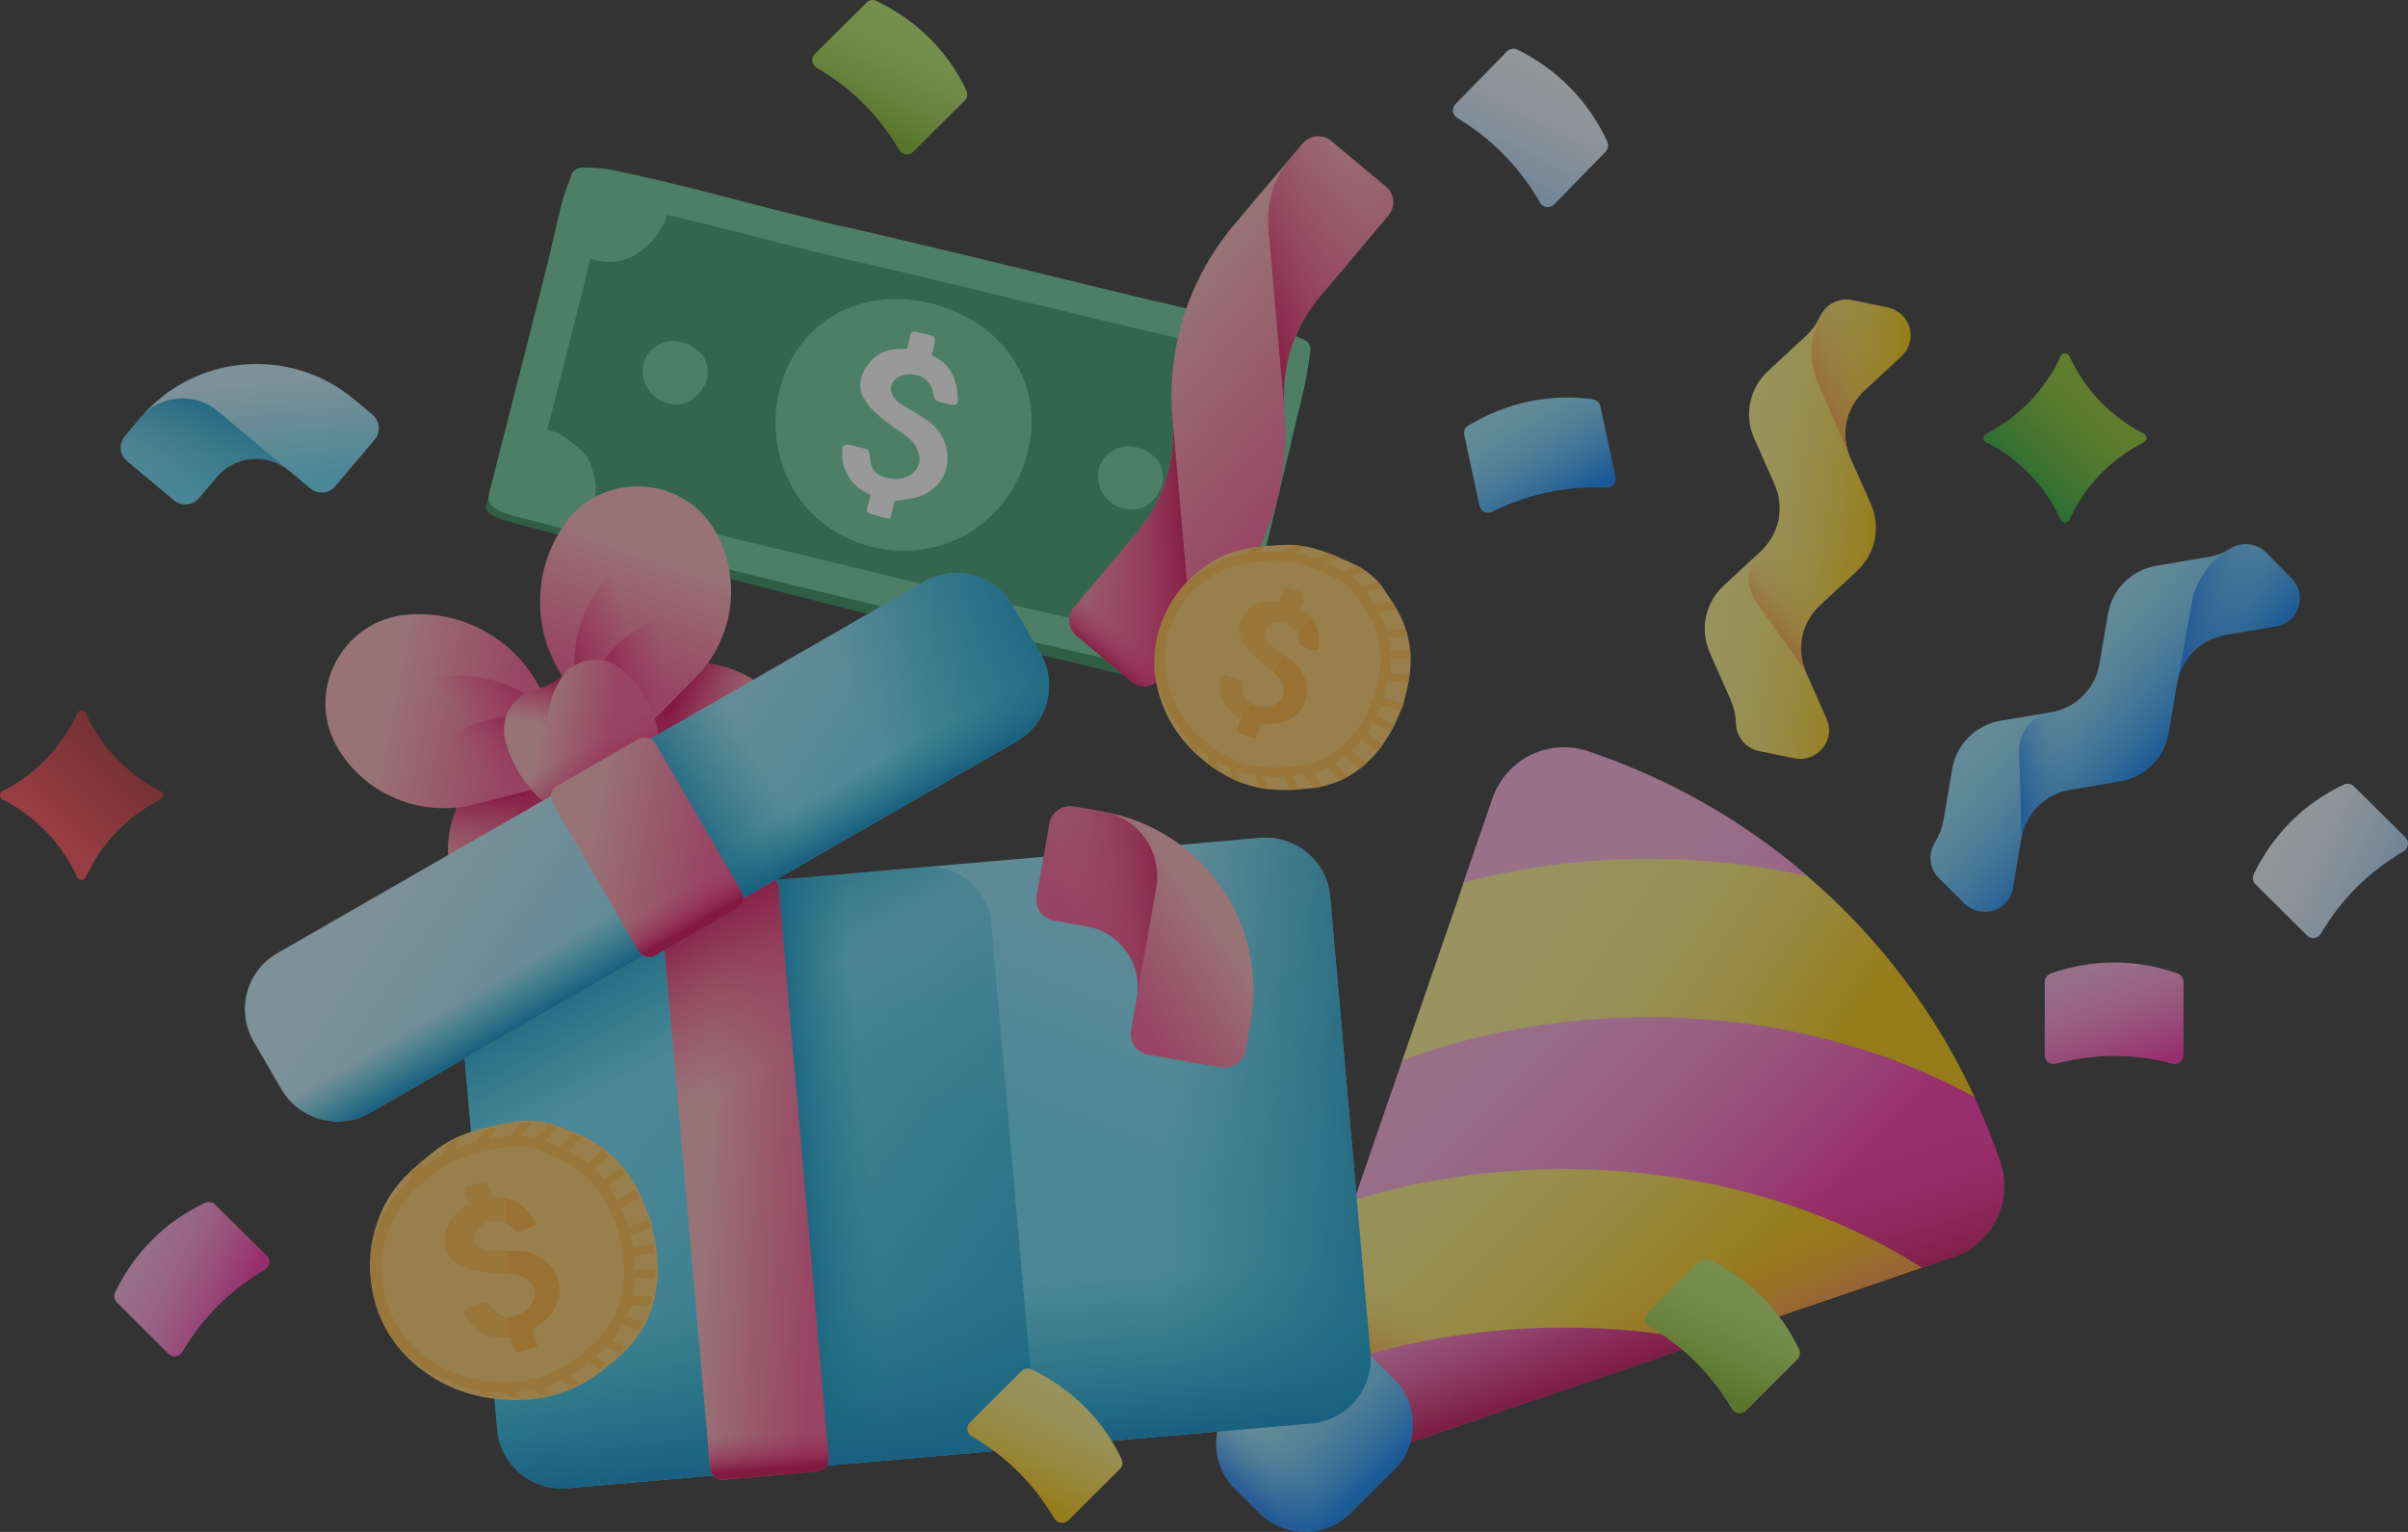<svg width="528" height="336" viewBox="0 0 528 336" fill="none" xmlns="http://www.w3.org/2000/svg">
<rect x="0" y="0" width="528" height="336" fill="#333333" stroke="none"/>
<g opacity="0.5">
<path d="M406.06 65.816C403.152 65.221 400.243 66.805 399.01 69.514C398.301 71.045 397.258 72.563 395.817 73.833L387.625 81.432C383.594 85.189 382.388 91.032 384.604 96.067L389.122 106.265C391.339 111.299 390.132 117.142 386.101 120.899L377.909 128.498C373.878 132.255 372.672 138.098 374.888 143.133L379.406 153.331C380.163 155.106 380.585 156.868 380.63 158.553C380.689 161.527 382.682 164.113 385.644 164.719L393.453 166.316C398.408 167.329 402.575 162.371 400.55 157.767C400.562 157.713 400.508 157.702 400.519 157.648L396 147.45C393.784 142.416 394.99 136.573 399.021 132.816L407.214 125.217C411.245 121.46 412.451 115.617 410.235 110.582L405.716 100.384C403.5 95.35 404.706 89.506 408.737 85.75L416.93 78.151C416.941 78.097 416.995 78.108 417.006 78.054C420.701 74.564 418.825 68.426 413.87 67.413L406.06 65.816Z" fill="url(#paint0_linear_838_55548)"/>
<path d="M413.87 67.411L406.061 65.814C403.152 65.219 400.243 66.803 399.011 69.513L398.999 69.566C396.83 74.095 396.608 79.245 398.579 83.838L405.717 100.383C403.5 95.348 404.707 89.505 408.738 85.748L416.93 78.149C416.941 78.096 416.995 78.107 417.006 78.053C420.69 74.617 418.825 68.425 413.87 67.411Z" fill="url(#paint1_linear_838_55548)"/>
<path d="M384.605 96.066L389.123 106.265C391.34 111.299 390.133 117.142 386.102 120.899C383.046 123.738 382.537 128.383 384.977 131.787L396.001 147.45C393.785 142.416 394.991 136.573 399.022 132.816L407.215 125.217C411.246 121.46 412.452 115.617 410.236 110.582L405.717 100.384L384.605 96.066Z" fill="url(#paint2_linear_838_55548)"/>
<path d="M496.842 121.143C494.753 119.064 491.454 118.79 488.925 120.377C487.495 121.307 485.791 121.909 483.866 122.238L472.814 124.098C467.371 125.029 463.137 129.243 462.203 134.66L460.333 145.66C459.399 151.078 455.165 155.292 449.722 156.222L438.67 158.083C433.227 159.013 428.993 163.227 428.058 168.645L426.189 179.645C425.859 181.561 425.199 183.257 424.319 184.68C422.725 187.197 423 190.426 425.089 192.56L430.697 198.143C434.271 201.7 440.484 199.839 441.364 194.914V194.804L443.233 183.804C444.168 178.386 448.402 174.173 453.845 173.242L464.897 171.382C470.34 170.451 474.574 166.237 475.509 160.819L477.378 149.82C478.313 144.402 482.547 140.188 487.99 139.257L499.041 137.397H499.151C504.155 136.521 506.024 130.337 502.395 126.78L496.842 121.143Z" fill="url(#paint3_linear_838_55548)"/>
<path d="M502.45 126.725L496.842 121.143C494.753 119.064 491.454 118.79 488.925 120.377C488.925 120.377 488.87 120.377 488.87 120.432C484.581 123.004 481.502 127.218 480.622 132.143L477.433 149.874C478.368 144.456 482.602 140.242 488.045 139.312L499.097 137.451H499.206C504.21 136.466 506.079 130.282 502.45 126.725Z" fill="url(#paint4_linear_838_55548)"/>
<path d="M462.203 134.66L460.333 145.66C459.398 151.078 455.165 155.292 449.721 156.222C445.598 156.934 442.629 160.546 442.739 164.705L443.288 183.804C444.223 178.386 448.457 174.172 453.9 173.242L464.952 171.381C470.395 170.451 474.629 166.237 475.564 160.819L477.433 149.819L462.203 134.66Z" fill="url(#paint5_linear_838_55548)"/>
<path d="M302.919 318.543L374.067 294.245L390.067 278.101H421.353L428.336 275.693C435.209 273.34 439.497 266.937 439.497 260.096C439.497 258.345 439.222 256.539 438.618 254.842C436.968 249.972 435.044 245.265 432.954 240.668L394.741 205.753L396.335 192.126C382.425 180.141 366.15 170.783 348.225 164.763C339.593 161.863 330.246 166.46 327.276 175.052L320.898 193.494L325.847 214.4L307.482 232.569L296.926 263.215L301.049 279.633L283.565 302.837C282.135 313.235 292.307 322.155 302.919 318.543Z" fill="url(#paint6_linear_838_55548)"/>
<path d="M302.919 318.543L374.067 294.245L390.067 278.101H421.353L428.336 275.693C435.209 273.34 439.497 266.937 439.497 260.096C439.497 258.345 439.222 256.539 438.618 254.842C436.968 249.972 435.044 245.265 432.954 240.668L394.741 205.753L396.335 192.126C382.425 180.141 366.15 170.783 348.225 164.763C339.593 161.863 330.246 166.46 327.276 175.052L320.898 193.494L325.847 214.4L307.482 232.569L296.926 263.215L301.049 279.633L283.565 302.837C282.135 313.235 292.307 322.155 302.919 318.543Z" fill="url(#paint7_linear_838_55548)"/>
<path d="M361.475 223.101C342.066 223.101 323.702 226.548 307.482 232.568L320.953 193.549C333.599 190.21 347.235 188.35 361.475 188.35C373.627 188.35 385.338 189.663 396.335 192.18C411.785 205.424 424.321 221.897 432.954 240.613C412.995 229.613 388.252 223.101 361.475 223.101Z" fill="url(#paint8_linear_838_55548)"/>
<path d="M374.067 294.191C364.115 292.22 353.668 291.181 342.946 291.181C321.338 291.181 301.104 295.395 283.564 302.837C283.674 301.907 283.894 300.922 284.224 299.937L296.925 263.216C311.111 258.838 326.616 256.43 342.946 256.43C372.912 256.43 400.349 264.584 421.352 278.046L374.067 294.191Z" fill="url(#paint9_linear_838_55548)"/>
<path d="M374.067 294.191C364.115 292.22 353.668 291.181 342.946 291.181C321.338 291.181 301.104 295.395 283.564 302.837C283.674 301.907 283.894 300.922 284.224 299.937L296.925 263.216C311.111 258.838 326.616 256.43 342.946 256.43C372.912 256.43 400.349 264.584 421.352 278.046L374.067 294.191Z" fill="url(#paint10_linear_838_55548)"/>
<path d="M329.585 256.977C333.984 256.594 338.438 256.43 342.946 256.43C372.912 256.43 400.349 264.584 421.352 278.046L374.067 294.191C364.115 292.22 353.668 291.181 342.946 291.181C321.338 291.181 301.104 295.395 283.564 302.837L329.585 256.977Z" fill="url(#paint11_linear_838_55548)"/>
<path d="M270.808 306.668L280.376 297.145C285.874 291.673 294.836 291.673 300.335 297.145L305.723 302.509C311.221 307.981 311.221 316.902 305.723 322.374L296.156 331.896C290.657 337.369 281.695 337.369 276.197 331.896L270.808 326.533C265.31 321.006 265.31 312.14 270.808 306.668Z" fill="url(#paint12_linear_838_55548)"/>
<path d="M270.808 306.668L280.376 297.145C285.874 291.673 294.836 291.673 300.335 297.145L305.723 302.509C311.221 307.981 311.221 316.902 305.723 322.374L296.156 331.896C290.657 337.369 281.695 337.369 276.197 331.896L270.808 326.533C265.31 321.006 265.31 312.14 270.808 306.668Z" fill="url(#paint13_linear_838_55548)"/>
<path d="M271.281 143.459C273.925 129.444 275.846 123.712 277.914 109.597C278.01 108.312 277.298 107.794 274.234 106.838C272.084 106.167 269.891 105.518 267.698 104.963C225.042 94.177 182.336 83.571 139.786 72.397C134.462 71.114 126.657 59.269 127.17 54.742C129.032 38.337 118.413 67.413 116.391 72.491C114.047 83.045 111.18 93.473 108.445 103.933C107.856 106.173 107.268 108.414 106.68 110.654C106.354 111.565 106.842 112.528 107.875 113.032C109.621 113.996 112.563 114.674 114.786 115.268C118.929 116.36 123.07 117.459 127.215 118.546C146.287 123.506 165.4 128.318 184.493 133.204L184.497 133.192C204.506 138.36 224.782 142.672 244.841 147.647C251.112 149.197 260.744 151.619 264.329 151.684C272.607 151.834 271.187 145.568 271.281 143.459Z" fill="#2B8958"/>
<path d="M271.47 146.538C271.847 144.904 272.221 143.269 272.594 141.634L272.597 141.622C273.998 135.487 275.388 129.349 276.839 123.226C279.692 111.191 282.628 99.175 285.475 87.139L285.639 86.448L285.799 85.773C286.442 83.046 286.892 80.27 287.28 77.488C287.571 75.395 286.9 74.677 283.826 73.641C282.474 73.185 281.103 72.746 279.72 72.351C278.898 72.116 278.071 71.896 277.243 71.698L277.236 71.696C276.372 71.489 275.509 71.283 274.645 71.078L274.161 70.963C273.319 70.763 272.477 70.563 271.634 70.365L271.258 70.276C263.916 68.544 256.565 66.846 249.23 65.086C237.278 62.219 225.345 59.275 213.397 56.391C205.43 54.468 197.454 52.583 189.477 50.699C186.756 50.057 184.008 49.52 181.295 48.852C175.572 47.44 169.86 45.983 164.148 44.526C159.406 43.316 154.684 42.028 149.929 40.868C149.215 40.694 148.502 40.521 147.787 40.349L147.786 40.349C146.706 40.088 145.625 39.83 144.543 39.575L144.414 39.544C143.903 39.424 143.392 39.304 142.881 39.186L142.702 39.144C142.186 39.024 141.67 38.905 141.154 38.787L141.09 38.773C140.584 38.657 140.078 38.542 139.572 38.428L139.427 38.396C138.933 38.285 138.44 38.175 137.946 38.066L137.683 38.008C137.197 37.901 136.711 37.795 136.225 37.69L135.99 37.639C135.482 37.53 134.975 37.422 134.466 37.315C133.507 37.113 132.527 36.993 131.545 36.911C130.563 36.83 129.579 36.788 128.611 36.741C127.991 36.711 127.447 36.754 126.985 36.871C126.944 36.882 126.903 36.893 126.862 36.905C126.632 36.971 126.412 37.066 126.206 37.185C126.08 37.261 125.962 37.348 125.853 37.447C125.774 37.52 125.701 37.599 125.635 37.683C125.475 37.887 125.355 38.118 125.28 38.364C125.2 38.617 125.116 38.869 125.029 39.12C124.855 39.623 124.67 40.122 124.483 40.62C124.389 40.87 124.295 41.119 124.202 41.368C124.109 41.618 124.017 41.867 123.927 42.118C123.658 42.869 123.408 43.624 123.214 44.393C123.128 44.731 123.044 45.07 122.96 45.409L122.899 45.659C122.834 45.923 122.77 46.187 122.706 46.451L122.653 46.671C122.585 46.956 122.517 47.24 122.449 47.525L122.419 47.654C121.487 51.598 120.637 55.562 119.645 59.492C116.527 71.845 113.37 84.189 110.218 96.533L110.216 96.542C109.267 100.258 108.318 103.974 107.37 107.691C107.303 107.955 107.251 108.205 107.215 108.442C107.203 108.52 107.193 108.598 107.185 108.674C107.161 108.901 107.153 109.117 107.165 109.321C107.176 109.525 107.206 109.718 107.255 109.902C107.296 110.053 107.351 110.201 107.421 110.341C107.522 110.543 107.65 110.731 107.801 110.899C107.868 110.975 107.941 111.049 108.019 111.121C108.098 111.194 108.182 111.265 108.272 111.335C108.432 111.458 108.6 111.571 108.774 111.674C109.549 112.138 110.631 112.555 112.077 112.994C112.22 113.037 112.364 113.076 112.51 113.113C112.655 113.15 112.802 113.185 112.947 113.223L112.966 113.228C113.518 113.368 114.069 113.51 114.62 113.651L115.196 113.799L116.287 114.079L116.992 114.26L117.714 114.446C121.061 115.309 124.407 116.175 127.757 117.028L127.757 117.029C130.273 117.669 132.791 118.303 135.313 118.922C152.105 123.044 168.914 127.103 185.716 131.188L185.721 131.168C191.647 132.609 197.56 134.099 203.5 135.48C217.875 138.819 232.256 142.14 246.641 145.441L246.659 145.445C249.315 146.055 251.972 146.664 254.629 147.273C256.016 147.591 257.405 147.896 258.798 148.189C261.119 148.678 263.446 149.136 265.773 149.571C265.835 149.582 265.896 149.593 265.957 149.604L266.003 149.612L266.17 149.64L266.184 149.642L266.361 149.669L266.401 149.675C266.453 149.682 266.506 149.69 266.557 149.696L266.575 149.699C266.633 149.706 266.69 149.713 266.747 149.72L266.776 149.723C266.828 149.729 266.88 149.734 266.93 149.739L266.947 149.741C267.004 149.746 267.06 149.751 267.115 149.755L267.132 149.756C267.184 149.76 267.236 149.764 267.287 149.767L267.299 149.768C267.355 149.771 267.41 149.774 267.465 149.776L267.467 149.776C267.521 149.778 267.574 149.78 267.626 149.781L267.634 149.781C267.742 149.783 267.846 149.782 267.948 149.78L267.952 149.779C268.055 149.777 268.154 149.771 268.252 149.764L268.253 149.764C269.705 149.65 270.57 149.002 271.103 147.792C271.281 147.393 271.372 146.963 271.47 146.538Z" fill="#66CC99"/>
<path d="M250.725 133.053C252.104 131.524 253.744 130.376 255.67 129.618C257.58 128.866 259.564 128.543 261.591 128.769C262.96 128.921 264.319 129.218 265.654 129.556C265.922 129.624 266.187 129.703 266.448 129.794C267.235 126.309 268.026 122.826 268.844 119.349C270.977 110.275 273.172 101.217 275.313 92.145C274.257 91.912 273.22 91.612 272.219 91.186C269.889 90.196 268.075 88.605 266.613 86.582C265.075 84.456 264.091 82.116 263.813 79.514C263.665 78.124 263.71 76.792 263.954 75.519C257.057 73.89 250.15 72.296 243.258 70.647C232.557 68.085 221.872 65.461 211.174 62.886C204.041 61.169 196.9 59.483 189.759 57.799C187.323 57.225 184.865 56.738 182.435 56.142C177.31 54.884 172.195 53.588 167.08 52.292C162.833 51.215 158.603 50.075 154.345 49.04C151.689 48.394 149.027 47.761 146.362 47.151C146.13 47.851 145.837 48.529 145.487 49.18C145.09 49.919 144.635 50.629 144.207 51.353C142.698 53.26 141.049 54.998 138.852 56.142C136.674 57.275 134.364 57.716 131.931 57.315C131.066 57.173 130.206 57.006 129.361 56.786C128.812 59.212 128.275 61.641 127.667 64.053C125.13 74.128 122.56 84.195 119.993 94.262C120.17 94.305 120.347 94.349 120.523 94.393C122.319 94.847 123.86 95.813 125.291 96.945C125.822 97.365 126.33 97.811 126.85 98.244C127.771 99.011 128.561 99.889 129.104 100.957C129.309 101.36 129.491 101.783 129.615 102.216C129.944 103.367 130.357 104.512 130.516 105.69C130.737 107.3 130.602 108.94 130.121 110.499C134.287 111.565 138.454 112.627 142.632 113.649C157.668 117.324 172.717 120.948 187.762 124.593L187.766 124.577C193.071 125.862 198.367 127.19 203.684 128.425C218.367 131.838 233.055 135.226 247.747 138.597C248.222 136.592 249.205 134.74 250.725 133.053Z" fill="#339966"/>
<path d="M153.855 85.564C153.097 86.538 152.269 87.428 151.162 88.02C150.065 88.607 148.9 88.843 147.67 88.654C146.834 88.526 146.005 88.353 145.222 88.029C144.043 87.541 143.124 86.745 142.381 85.73C141.6 84.662 141.097 83.483 140.951 82.168C140.738 80.25 141.251 78.538 142.558 77.062C143.25 76.28 144.076 75.689 145.047 75.294C146.009 74.902 147.01 74.727 148.034 74.83C148.726 74.899 149.413 75.041 150.088 75.204C150.996 75.424 151.776 75.904 152.501 76.469C152.77 76.678 153.027 76.901 153.291 77.117C153.758 77.5 154.159 77.94 154.436 78.478C154.54 78.681 154.633 78.894 154.697 79.113C154.865 79.694 155.076 80.271 155.159 80.866C155.334 82.118 155.094 83.324 154.496 84.457C154.297 84.833 154.07 85.195 153.855 85.564ZM253.697 108.645C252.939 109.619 252.111 110.509 251.004 111.101C249.907 111.687 248.741 111.924 247.512 111.735C246.676 111.607 245.847 111.434 245.063 111.109C243.885 110.622 242.965 109.826 242.222 108.811C241.441 107.743 240.938 106.564 240.792 105.248C240.579 103.331 241.092 101.619 242.399 100.143C243.092 99.361 243.917 98.77 244.888 98.375C245.851 97.983 246.852 97.808 247.876 97.91C248.567 97.98 249.254 98.122 249.929 98.285C250.837 98.505 251.617 98.984 252.342 99.55C252.611 99.759 252.869 99.982 253.132 100.198C253.599 100.581 254 101.021 254.277 101.559C254.381 101.762 254.475 101.975 254.538 102.194C254.707 102.774 254.918 103.352 255.001 103.947C255.175 105.199 254.935 106.405 254.338 107.537C254.139 107.914 253.911 108.276 253.697 108.645Z" fill="#66CC99"/>
<path d="M220.769 109.121C217.928 113.105 214.075 116.397 209.461 118.44C198.264 123.398 184.292 120.293 176.492 110.917C176.268 110.646 176.049 110.371 175.833 110.093C164.566 95.416 170.177 71.66 189.029 66.551C201.265 63.235 216.132 68.665 222.667 79.574C228.284 88.951 226.836 100.613 220.769 109.121Z" fill="#66CC99"/>
<path d="M196.201 109.872C195.966 110.801 195.708 111.846 195.437 112.887C195.215 113.742 195.07 113.857 194.211 113.639C193.061 113.347 191.923 113.006 190.788 112.658C190.113 112.451 189.989 112.199 190.162 111.475C190.389 110.518 190.641 109.566 190.896 108.56C190.518 108.359 190.207 108.184 189.889 108.025C187.369 106.776 185.783 104.735 184.952 102.052C184.59 100.883 184.681 99.672 184.669 98.476C184.663 97.87 184.97 97.598 185.589 97.547C185.892 97.52 186.197 97.542 186.493 97.61C187.617 97.88 188.733 98.185 189.855 98.465C190.378 98.596 190.57 98.931 190.624 99.459C190.705 100.252 190.821 101.046 190.997 101.822C191.32 103.246 192.323 104.075 193.602 104.556C195.027 105.093 196.558 105.252 198.01 104.853C201.483 103.9 202.561 100.919 200.786 97.864C200.024 96.553 198.781 95.666 197.546 94.81C195.318 93.265 193.061 91.746 191.195 89.746C190.51 89.009 189.909 88.195 189.405 87.32C188.267 85.343 188.389 83.297 189.454 81.319C191.154 78.162 193.822 76.584 197.354 76.502C197.809 76.492 198.264 76.514 198.817 76.522C198.949 76.07 199.091 75.609 199.216 75.144C199.368 74.578 199.5 74.006 199.65 73.439C199.815 72.814 200.03 72.606 200.608 72.727C201.857 72.987 203.093 73.31 204.331 73.623C204.82 73.747 205.014 74.128 204.976 74.604C204.936 75.125 204.864 75.647 204.761 76.159C204.647 76.73 204.481 77.291 204.33 77.889C204.723 78.12 205.028 78.305 205.338 78.482C209.014 80.575 209.881 83.885 210.027 87.869C210.049 88.468 209.733 88.782 209.134 88.82C208.807 88.842 208.463 88.798 208.145 88.717C207.378 88.522 206.626 88.269 205.86 88.073C205.226 87.91 204.902 87.568 204.806 86.876C204.715 86.217 204.466 85.574 204.231 84.946C203.136 82.01 198.842 81.343 196.569 82.94C195.443 83.731 195.017 85.207 195.601 86.464C195.989 87.306 196.606 88.019 197.38 88.518C198.248 89.08 199.155 89.579 200.035 90.121C201.226 90.856 202.446 91.55 203.585 92.361C206.869 94.7 208.523 99.126 207.457 102.85C206.986 104.493 206.151 105.916 204.844 107.014C203.508 108.137 202.005 108.954 200.28 109.258C198.994 109.484 197.698 109.649 196.201 109.872Z" fill="white"/>
<path d="M300.47 296.855L291.663 196.667C290.978 188.87 284.072 183.102 276.238 183.784L113.152 197.986C105.318 198.668 99.524 205.541 100.209 213.338L109.016 313.527C109.701 321.324 116.607 327.092 124.44 326.409L287.527 312.208C295.36 311.526 301.155 304.652 300.47 296.855Z" fill="url(#paint14_linear_838_55548)"/>
<path d="M216.144 189.018L276.238 183.785C284.071 183.103 290.977 188.87 291.663 196.667L300.469 296.856C301.155 304.653 295.36 311.526 287.526 312.208L227.433 317.441L216.144 189.018Z" fill="url(#paint15_linear_838_55548)"/>
<path d="M217.336 202.541L226.247 303.915C226.903 311.385 221.352 317.97 213.846 318.624L124.438 326.409C116.607 327.091 109.702 321.325 109.017 313.53L100.21 213.339C99.525 205.54 105.321 198.666 113.155 197.983L202.558 190.198C210.063 189.545 216.679 195.071 217.336 202.541Z" fill="url(#paint16_linear_838_55548)"/>
<path d="M217.336 202.541L226.247 303.915C226.903 311.385 221.352 317.97 213.846 318.624L124.438 326.409C116.607 327.091 109.702 321.325 109.017 313.53L100.21 213.339C99.525 205.54 105.321 198.666 113.155 197.983L202.558 190.198C210.063 189.545 216.679 195.071 217.336 202.541Z" fill="url(#paint17_linear_838_55548)"/>
<path d="M217.336 202.542L226.247 303.915C226.903 311.385 221.351 317.971 213.846 318.625L174.369 322.062L163.08 193.637L202.557 190.199C210.063 189.546 216.679 195.072 217.336 202.542Z" fill="url(#paint18_linear_838_55548)"/>
<path d="M109.016 313.527L104.184 258.557L295.638 241.885L300.47 296.856C301.155 304.652 295.36 311.526 287.527 312.208L124.44 326.41C116.607 327.092 109.701 321.324 109.016 313.527Z" fill="url(#paint19_linear_838_55548)"/>
<path d="M179.207 322.758L158.684 324.545C158.324 324.577 157.961 324.537 157.616 324.429C157.272 324.321 156.952 324.146 156.675 323.915C156.398 323.684 156.169 323.4 156.003 323.081C155.836 322.762 155.734 322.413 155.702 322.055L144.694 196.819C144.662 196.461 144.702 196.099 144.811 195.756C144.919 195.413 145.095 195.095 145.327 194.819C145.56 194.543 145.844 194.316 146.165 194.15C146.486 193.984 146.836 193.882 147.196 193.851L167.719 192.064C168.079 192.033 168.441 192.072 168.786 192.18C169.131 192.288 169.451 192.463 169.728 192.694C170.005 192.926 170.233 193.209 170.4 193.528C170.567 193.847 170.669 194.196 170.7 194.554L181.709 319.79C181.74 320.149 181.701 320.51 181.592 320.853C181.483 321.196 181.308 321.515 181.075 321.79C180.843 322.066 180.558 322.293 180.238 322.459C179.917 322.625 179.567 322.727 179.207 322.758Z" fill="url(#paint20_linear_838_55548)"/>
<path d="M167.719 192.064L147.196 193.851C146.836 193.882 146.486 193.984 146.165 194.15C145.844 194.316 145.56 194.543 145.327 194.819C145.095 195.095 144.919 195.413 144.811 195.756C144.702 196.099 144.662 196.461 144.694 196.819L149.212 248.214L175.218 245.95L170.7 194.554C170.668 194.196 170.566 193.847 170.4 193.528C170.233 193.209 170.004 192.926 169.728 192.695C169.451 192.463 169.131 192.289 168.786 192.18C168.441 192.072 168.079 192.033 167.719 192.064Z" fill="url(#paint21_linear_838_55548)"/>
<path d="M153.873 301.24L155.702 322.055C155.734 322.413 155.836 322.762 156.003 323.081C156.169 323.4 156.398 323.684 156.675 323.915C156.952 324.146 157.272 324.321 157.616 324.429C157.961 324.537 158.324 324.577 158.684 324.545L179.207 322.758C179.567 322.727 179.917 322.625 180.238 322.459C180.558 322.293 180.843 322.066 181.075 321.79C181.308 321.515 181.483 321.196 181.592 320.853C181.701 320.51 181.74 320.149 181.709 319.79L179.879 298.976L153.873 301.24Z" fill="url(#paint22_linear_838_55548)"/>
<path d="M120.494 154.449L130.543 171.773C132.948 175.92 134.126 180.66 133.94 185.445C133.754 190.23 132.212 194.866 129.492 198.815C122.392 209.124 106.836 208.255 100.938 197.221C96.208 188.372 97.787 177.492 104.839 170.335L120.494 154.449Z" fill="url(#paint23_linear_838_55548)"/>
<path d="M120.494 154.449L130.543 171.773C132.948 175.92 134.126 180.66 133.94 185.445C133.754 190.23 132.212 194.866 129.492 198.815C122.392 209.124 106.836 208.255 100.938 197.221C96.208 188.372 97.787 177.492 104.839 170.335L120.494 154.449Z" fill="url(#paint24_linear_838_55548)"/>
<path d="M125.526 163.123C125.236 163.274 124.947 163.427 124.661 163.592C113.366 170.083 109.495 184.459 116.017 195.701C117.949 199.042 120.68 201.855 123.968 203.892C126.076 202.7 127.977 201.015 129.492 198.816C132.212 194.866 133.755 190.231 133.941 185.446C134.127 180.66 132.949 175.921 130.543 171.773L125.526 163.123Z" fill="url(#paint25_linear_838_55548)"/>
<path d="M99.605 194.223C99.978 195.253 100.423 196.255 100.938 197.222C106.835 208.255 122.392 209.124 129.491 198.816C131.82 195.434 133.291 191.542 133.778 187.471C134.265 183.4 133.755 179.273 132.29 175.441L99.605 194.223Z" fill="url(#paint26_linear_838_55548)"/>
<path d="M129.458 169.904L117.675 149.59C114.855 144.727 110.709 140.758 105.718 138.141C100.727 135.523 95.094 134.365 89.469 134.799C74.79 135.931 66.556 152.163 74.356 164.592C80.611 174.561 92.637 179.344 104.072 176.412L129.458 169.904Z" fill="url(#paint27_linear_838_55548)"/>
<path d="M86.304 151.919C81.103 154.899 76.992 159.453 74.57 164.918C80.882 174.662 92.764 179.312 104.073 176.412L128.146 170.24C127.519 167.431 126.463 164.734 125.016 162.243C117.19 148.752 99.858 144.13 86.304 151.919Z" fill="url(#paint28_linear_838_55548)"/>
<path d="M128.145 170.241C127.403 166.918 126.062 163.757 124.188 160.91C117.539 156.479 108.671 155.894 101.273 160.146C95.08 163.704 91.322 169.844 90.571 176.411C94.999 177.549 99.644 177.55 104.072 176.413L128.145 170.241Z" fill="url(#paint29_linear_838_55548)"/>
<path d="M125.238 151.723L135.287 169.047C137.693 173.194 141.228 176.579 145.485 178.812C149.741 181.044 154.545 182.032 159.342 181.662C171.862 180.696 178.884 166.853 172.232 156.253C166.897 147.751 156.641 143.671 146.888 146.172L125.238 151.723Z" fill="url(#paint30_linear_838_55548)"/>
<path d="M125.238 151.723L135.287 169.047C137.693 173.194 141.228 176.579 145.485 178.812C149.741 181.044 154.545 182.032 159.342 181.662C171.862 180.696 178.884 166.853 172.232 156.253C166.897 147.751 156.641 143.671 146.888 146.172L125.238 151.723Z" fill="url(#paint31_linear_838_55548)"/>
<path d="M130.269 160.398C130.545 160.222 130.825 160.051 131.109 159.887C142.404 153.396 156.848 157.248 163.369 168.49C165.31 171.826 166.392 175.587 166.52 179.439C164.429 180.661 162.012 181.457 159.341 181.663C154.544 182.033 149.74 181.045 145.483 178.813C141.227 176.581 137.691 173.195 135.286 169.048L130.269 160.398Z" fill="url(#paint32_linear_838_55548)"/>
<path d="M170.29 153.605C171 154.441 171.649 155.326 172.232 156.253C178.884 166.853 171.862 180.697 159.343 181.662C155.237 181.978 151.114 181.3 147.329 179.684C143.543 178.069 140.207 175.565 137.606 172.387L170.29 153.605Z" fill="url(#paint33_linear_838_55548)"/>
<path d="M134.203 167.178L122.42 146.864C119.599 142.001 118.218 136.444 118.436 130.833C118.654 125.222 120.463 119.787 123.653 115.156C131.978 103.069 150.218 104.088 157.133 117.025C162.679 127.402 160.828 140.159 152.56 148.55L134.203 167.178Z" fill="url(#paint34_linear_838_55548)"/>
<path d="M140.132 120.987C145.325 117.994 151.343 116.727 157.309 117.372C162.631 127.685 160.736 140.251 152.559 148.55L135.152 166.214C133.022 164.269 131.203 162.011 129.759 159.518C121.933 146.027 126.577 128.776 140.132 120.987Z" fill="url(#paint35_linear_838_55548)"/>
<path d="M135.152 166.214C132.633 163.913 130.552 161.177 129.012 158.138C128.481 150.191 132.406 142.255 139.805 138.003C145.997 134.444 153.219 134.274 159.308 136.911C158.085 141.297 155.763 145.302 152.56 148.55L135.152 166.214Z" fill="url(#paint36_linear_838_55548)"/>
<path d="M136.811 147.175C133.165 143.725 127.356 143.939 123.909 147.585C122.199 149.398 119.989 150.668 117.557 151.235C112.66 152.383 109.569 157.285 110.748 162.152C111.31 164.468 112.234 166.8 113.535 169.043C114.797 171.217 116.307 173.128 117.978 174.737C121.655 178.28 127.535 178.187 131.043 174.478C131.893 173.578 132.871 172.806 133.946 172.188C135.022 171.57 136.183 171.112 137.393 170.83C142.289 169.682 145.381 164.781 144.201 159.914C143.64 157.598 142.716 155.266 141.414 153.022C140.112 150.779 138.546 148.817 136.811 147.175Z" fill="url(#paint37_linear_838_55548)"/>
<path d="M122.578 168.179C118.754 161.586 119.428 153.641 123.646 147.852C121.974 149.524 119.864 150.696 117.557 151.234C112.66 152.382 109.569 157.283 110.748 162.15C111.31 164.466 112.234 166.798 113.535 169.041C114.797 171.216 116.307 173.126 117.978 174.736C121.335 177.971 126.529 178.173 130.077 175.36C126.944 173.722 124.344 171.231 122.578 168.179Z" fill="url(#paint38_linear_838_55548)"/>
<path d="M113.535 169.044C114.797 171.218 116.307 173.128 117.978 174.738C121.655 178.281 127.535 178.188 131.043 174.479C131.893 173.578 132.871 172.806 133.946 172.188C135.022 171.57 136.183 171.113 137.393 170.83C142.289 169.683 145.381 164.782 144.201 159.914C143.64 157.598 142.715 155.266 141.414 153.023C140.813 151.988 140.144 150.995 139.409 150.05L111.95 165.829C112.406 166.935 112.936 168.008 113.535 169.044Z" fill="url(#paint39_linear_838_55548)"/>
<path d="M228.111 143.236L222.04 132.771C218.108 125.993 209.4 123.67 202.591 127.584L60.815 209.055C54.005 212.969 51.672 221.636 55.603 228.414L61.673 238.879C65.605 245.657 74.313 247.98 81.123 244.066L222.899 162.595C229.709 158.681 232.043 150.014 228.111 143.236Z" fill="url(#paint40_linear_838_55548)"/>
<path d="M150.35 157.606L202.591 127.586C209.401 123.672 218.109 125.995 222.04 132.773L228.11 143.238C232.042 150.016 229.709 158.683 222.899 162.596L170.658 192.616L150.35 157.606Z" fill="url(#paint41_linear_838_55548)"/>
<path d="M157.56 200.143L194.163 179.109L173.854 144.099L137.251 165.133L157.56 200.143Z" fill="url(#paint42_linear_838_55548)"/>
<path d="M61.673 238.88L57.886 232.349L224.323 136.707L228.111 143.237C232.043 150.015 229.709 158.683 222.899 162.596L81.124 244.067C74.313 247.98 65.605 245.658 61.673 238.88Z" fill="url(#paint43_linear_838_55548)"/>
<path d="M161.565 199.297L143.724 209.549C143.411 209.729 143.065 209.846 142.707 209.893C142.349 209.94 141.985 209.916 141.636 209.823C141.286 209.73 140.959 209.569 140.672 209.35C140.386 209.131 140.145 208.858 139.964 208.547L121.142 176.098C120.961 175.786 120.844 175.443 120.797 175.086C120.75 174.729 120.773 174.367 120.867 174.019C120.961 173.672 121.122 173.346 121.342 173.061C121.562 172.775 121.836 172.536 122.149 172.356L139.99 162.104C140.303 161.924 140.649 161.807 141.007 161.76C141.365 161.713 141.73 161.737 142.079 161.83C142.428 161.923 142.755 162.084 143.042 162.303C143.329 162.522 143.569 162.795 143.75 163.106L162.572 195.555C162.753 195.866 162.87 196.21 162.917 196.567C162.965 196.924 162.941 197.286 162.847 197.634C162.754 197.981 162.592 198.307 162.372 198.592C162.152 198.878 161.878 199.117 161.565 199.297Z" fill="url(#paint44_linear_838_55548)"/>
<path d="M129.468 190.451L139.964 208.546C140.145 208.858 140.385 209.131 140.672 209.35C140.959 209.569 141.286 209.729 141.635 209.822C141.984 209.916 142.348 209.939 142.707 209.892C143.065 209.845 143.411 209.729 143.724 209.549L161.564 199.296C161.877 199.117 162.152 198.877 162.372 198.592C162.592 198.306 162.753 197.981 162.847 197.633C162.94 197.286 162.964 196.923 162.917 196.567C162.87 196.21 162.753 195.866 162.572 195.554L152.075 177.459L129.468 190.451Z" fill="url(#paint45_linear_838_55548)"/>
<path d="M248.035 149.44L236.049 139.43C235.14 138.67 234.571 137.582 234.467 136.405C234.364 135.228 234.734 134.059 235.497 133.153L249.237 116.856C255.115 109.883 257.914 101.05 257.116 91.982C255.747 76.4 260.556 61.219 270.657 49.237L285.627 31.48C286.39 30.575 287.483 30.009 288.665 29.906C289.848 29.803 291.023 30.172 291.933 30.931L303.919 40.941C304.828 41.701 305.397 42.789 305.5 43.966C305.604 45.143 305.233 46.312 304.47 47.218L289.501 64.974C283.623 71.947 280.824 80.78 281.621 89.848C282.99 105.431 278.182 120.611 268.08 132.593L254.34 148.891C253.963 149.339 253.5 149.709 252.979 149.979C252.457 150.249 251.888 150.414 251.302 150.465C250.716 150.516 250.127 150.452 249.566 150.276C249.006 150.1 248.485 149.816 248.035 149.44Z" fill="url(#paint46_linear_838_55548)"/>
<path d="M257.116 91.983C257.913 101.05 255.115 109.884 249.237 116.856L235.497 133.154C234.734 134.059 234.364 135.229 234.467 136.406C234.57 137.583 235.139 138.671 236.049 139.43L248.035 149.441C248.944 150.2 250.119 150.569 251.302 150.466C252.484 150.363 253.577 149.796 254.341 148.891C258.85 143.542 261.04 136.628 260.429 129.672L257.116 91.983Z" fill="url(#paint47_linear_838_55548)"/>
<path d="M257.116 91.983C257.913 101.05 255.115 109.884 249.237 116.856L235.497 133.154C234.734 134.059 234.364 135.229 234.467 136.406C234.57 137.583 235.139 138.671 236.049 139.43L248.035 149.441C248.944 150.2 250.119 150.569 251.302 150.466C252.484 150.363 253.577 149.796 254.341 148.891C258.85 143.542 261.04 136.628 260.429 129.672L257.116 91.983Z" fill="url(#paint48_linear_838_55548)"/>
<path d="M281.622 89.849C280.824 80.781 283.623 71.948 289.501 64.975L304.471 47.218C305.234 46.313 305.604 45.144 305.501 43.967C305.397 42.79 304.828 41.702 303.919 40.942L291.932 30.932C291.023 30.172 289.848 29.804 288.665 29.907C287.483 30.01 286.39 30.576 285.627 31.481L283.164 34.402C279.444 38.815 277.637 44.518 278.142 50.257L281.622 89.849Z" fill="url(#paint49_linear_838_55548)"/>
<path d="M63.397 103.255L68.052 107.143C69.688 108.509 72.127 108.297 73.5 106.668L82.165 96.391C83.537 94.762 83.324 92.334 81.688 90.968L77.625 87.575C63.554 75.823 42.577 77.65 30.771 91.655L27.362 95.699C27.036 96.086 26.789 96.533 26.636 97.015C26.484 97.498 26.428 98.005 26.472 98.508C26.516 99.012 26.66 99.502 26.894 99.95C27.129 100.399 27.45 100.797 27.839 101.121L38.165 109.745C39.801 111.112 42.24 110.899 43.613 109.271L47.519 104.637C51.52 99.892 58.628 99.273 63.397 103.255Z" fill="url(#paint50_linear_838_55548)"/>
<path d="M30.771 91.656L27.362 95.699C27.035 96.087 26.789 96.534 26.636 97.016C26.483 97.498 26.427 98.005 26.472 98.509C26.516 99.013 26.66 99.502 26.894 99.951C27.128 100.399 27.45 100.797 27.838 101.122L38.164 109.746C39.8 111.112 42.24 110.9 43.613 109.272L47.519 104.638C51.52 99.892 58.629 99.273 63.396 103.255L47.787 90.219C42.722 85.989 35.122 86.533 30.853 91.558L30.771 91.656Z" fill="url(#paint51_linear_838_55548)"/>
<path d="M249.263 218.797L247.994 225.962C247.78 227.171 248.057 228.416 248.765 229.421C249.472 230.427 250.552 231.112 251.767 231.325L267.736 234.128C268.951 234.341 270.201 234.065 271.212 233.361C272.222 232.657 272.911 231.582 273.125 230.372L274.233 224.119C278.069 202.462 263.54 181.81 241.782 177.992L235.499 176.889C234.284 176.676 233.034 176.952 232.023 177.656C231.013 178.36 230.325 179.436 230.11 180.645L227.295 196.539C227.081 197.748 227.358 198.992 228.065 199.998C228.773 201.004 229.853 201.689 231.068 201.902L238.267 203.166C245.64 204.46 250.563 211.458 249.263 218.797Z" fill="url(#paint52_linear_838_55548)"/>
<path d="M241.782 177.992L235.499 176.889C234.284 176.676 233.034 176.952 232.023 177.656C231.013 178.36 230.325 179.436 230.11 180.645L227.295 196.539C227.081 197.748 227.358 198.992 228.065 199.998C228.773 201.004 229.853 201.689 231.068 201.902L238.267 203.166C245.64 204.46 250.563 211.458 249.263 218.797L253.52 194.771C254.901 186.975 249.761 179.422 241.933 178.019L241.782 177.992Z" fill="url(#paint53_linear_838_55548)"/>
<path d="M435.504 95.119C442.735 91.462 448.497 85.46 451.841 78.105C452.211 77.29 453.382 77.29 453.752 78.105C457.089 85.462 462.881 91.476 470.089 95.119C470.856 95.507 470.856 96.595 470.089 96.983C462.858 100.64 457.096 106.642 453.752 113.997C453.382 114.812 452.211 114.812 451.841 113.997C448.504 106.64 442.712 100.626 435.504 96.983C434.737 96.595 434.737 95.507 435.504 95.119Z" fill="url(#paint54_linear_838_55548)"/>
<path d="M35.16 175.365C27.93 179.023 22.167 185.024 18.823 192.379C18.454 193.194 17.282 193.194 16.912 192.379C13.575 185.022 7.783 179.008 0.576 175.365C-0.192 174.977 -0.192 173.889 0.576 173.502C7.806 169.844 13.569 163.843 16.912 156.488C17.282 155.673 18.454 155.673 18.823 156.488C22.16 163.845 27.953 169.859 35.16 173.502C35.927 173.889 35.927 174.977 35.16 175.365Z" fill="url(#paint55_linear_838_55548)"/>
<path d="M142.549 267.264C143.913 272.5 144.785 277.751 143.844 283.148C142.912 288.499 140.559 293.136 136.529 296.839C133.788 299.359 130.913 301.731 127.623 303.54C122.678 306.259 117.357 307.258 111.743 307.057C105.839 306.844 100.305 305.374 95.264 302.313C87.92 297.852 83.286 291.457 81.653 282.978C80.789 278.485 80.963 274.054 82.226 269.655C83.478 265.294 85.598 261.387 88.763 258.153C90.898 255.97 93.279 254.001 95.702 252.128C98.96 249.608 102.787 248.235 106.765 247.277C108.238 246.922 109.73 246.643 111.213 246.324C113.843 245.76 116.489 245.577 119.144 246.085C120.145 246.277 121.151 246.534 122.096 246.908C124.606 247.903 127.22 248.742 129.547 250.071C134.439 252.863 138.036 256.952 140.395 262.067C141.18 263.768 141.835 265.53 142.549 267.264Z" fill="#FFCC66"/>
<path d="M107.543 247.482C107.088 247.582 106.635 247.688 106.184 247.8C105.729 248.484 105.275 249.168 104.821 249.852C103.979 251.124 103.134 252.395 102.332 253.691C101.913 254.37 102.007 254.886 102.483 255.167C102.923 255.427 103.371 255.292 103.794 254.691C105.55 252.192 107.301 249.69 109.036 247.176C108.537 247.273 108.039 247.373 107.543 247.482ZM90.371 257.149C89.932 259.466 89.502 261.785 89.074 264.103C89.017 264.415 88.978 264.746 89.02 265.057C89.093 265.594 89.567 265.898 90.06 265.785C90.595 265.675 90.699 265.276 90.793 264.811C91.453 261.539 92.129 258.27 92.803 255.001C91.971 255.692 91.16 256.409 90.371 257.149ZM116.612 246.202C115.764 246.184 114.916 246.22 114.073 246.311C112.518 248.29 110.976 250.28 109.433 252.269C109.241 252.517 109.065 252.814 109 253.114C108.854 253.785 109.462 254.339 110.221 254.1C110.345 253.96 110.565 253.735 110.761 253.491C112.695 251.086 114.625 248.678 116.556 246.271L116.612 246.202ZM100.818 249.593C99.85 250.02 98.913 250.513 98.013 251.069C97.098 253.108 96.186 255.15 95.278 257.193C95.15 257.482 95.046 257.8 95.023 258.112C94.99 258.559 95.228 258.951 95.678 258.978C95.983 258.996 96.318 258.78 96.607 258.615C96.721 258.55 96.748 258.336 96.816 258.191C98.109 255.42 99.408 252.651 100.691 249.876C100.735 249.782 100.777 249.688 100.818 249.593ZM125.607 248.657C124.646 249.629 123.691 250.606 122.74 251.587C122.213 252.14 121.723 252.726 121.272 253.341C120.877 253.874 120.925 254.423 121.306 254.751C121.687 255.081 122.15 254.971 122.658 254.456C124.286 252.801 125.92 251.15 127.55 249.496C126.908 249.203 126.26 248.923 125.607 248.657ZM135.847 269.795C135.661 269.997 135.51 270.377 135.572 270.622C135.636 270.871 135.945 271.13 136.206 271.233C136.435 271.323 136.757 271.24 137.02 271.168C138.414 270.785 141.147 269.827 141.125 269.748C141.617 269.608 142.111 269.47 142.603 269.33C142.5 268.857 142.391 268.384 142.279 267.911L142.113 267.478C140.305 268.1 138.497 268.725 136.691 269.353C136.39 269.458 136.05 269.575 135.847 269.795ZM143.044 284.508C140.665 284.32 138.286 284.136 135.907 283.95C135.707 283.934 135.507 283.895 135.307 283.896C134.842 283.898 134.556 284.151 134.45 284.59C134.335 285.069 134.607 285.354 135.003 285.538C135.183 285.622 135.386 285.658 135.581 285.709C137.855 286.315 140.168 286.498 142.493 286.544C142.702 285.88 142.885 285.201 143.044 284.508ZM143.72 278.526C142.104 278.477 140.486 278.462 138.869 278.454C138.231 278.45 137.592 278.545 137.052 278.587C136.386 278.779 136.077 279.17 136.143 279.642C136.211 280.133 136.571 280.376 137.201 280.394C139.347 280.455 141.493 280.52 143.639 280.586C143.691 279.9 143.718 279.213 143.72 278.526ZM126.668 303.077C125.352 302.156 124.033 301.24 122.722 300.313C122.302 300.015 121.878 299.98 121.528 300.353C121.187 300.716 121.199 301.157 121.52 301.557C121.644 301.712 121.782 301.865 121.941 301.981C122.974 302.74 124.006 303.5 125.04 304.256C125.676 303.982 126.301 303.683 126.914 303.36L127.004 303.312C126.892 303.233 126.78 303.155 126.668 303.077ZM132.051 252.179C130.918 253.279 129.787 254.382 128.661 255.489C128.408 255.738 128.139 256.028 128.031 256.35C127.947 256.602 128.012 257.003 128.174 257.212C128.333 257.417 128.698 257.461 128.94 257.562C129.237 257.353 129.45 257.237 129.622 257.076C130.935 255.853 132.246 254.629 133.555 253.401C133.07 252.974 132.568 252.566 132.051 252.179ZM143.274 272.903C142.07 273.096 140.869 273.294 139.676 273.489C139.305 273.548 138.94 273.641 138.586 273.768C138.458 273.814 138.336 273.865 138.22 273.929C137.726 274.2 137.519 274.719 137.69 275.132C137.874 275.575 138.317 275.74 138.904 275.592C139.29 275.495 139.673 275.381 140.064 275.323C141.216 275.15 142.369 274.981 143.522 274.814C143.455 274.176 143.371 273.539 143.274 272.903ZM116.855 301.91C116.742 301.796 116.64 301.609 116.51 301.587C116.18 301.53 115.761 301.422 115.521 301.569C115.282 301.715 115.216 302.145 115.105 302.385C115.276 302.689 115.343 302.892 115.477 303.034C116.464 304.077 117.446 305.128 118.436 306.169C119.181 306.05 119.92 305.901 120.653 305.723C119.386 304.454 118.122 303.181 116.855 301.91ZM120.124 246.651C119.063 247.855 118.008 249.064 116.957 250.278C116.405 250.915 116.387 251.379 116.806 251.749C117.215 252.11 117.67 252.022 118.278 251.461C118.397 251.352 118.507 251.235 118.616 251.117C119.8 249.832 120.987 248.548 122.167 247.259C121.5 247.012 120.818 246.809 120.124 246.651ZM135.615 288.402C135.172 288.277 134.815 288.333 134.571 288.733C134.299 289.178 134.373 289.612 134.797 289.897C135.225 290.184 135.686 290.47 136.175 290.612C137.5 290.997 138.832 291.361 140.166 291.718C140.519 291.138 140.844 290.542 141.143 289.932C139.3 289.422 137.456 288.918 135.615 288.402ZM137.211 257.396C136.824 256.869 136.417 256.357 135.99 255.861C134.776 256.848 133.566 257.839 132.355 258.828C131.92 259.183 131.464 259.516 131.06 259.903C130.748 260.203 130.6 260.643 130.94 260.973C131.188 261.215 131.598 261.291 131.868 261.411C132.244 261.168 132.491 261.032 132.712 260.862C134.214 259.71 135.714 258.556 137.211 257.396ZM137.482 295.278C135.904 294.687 134.321 294.109 132.741 293.524C132.591 293.469 132.415 293.352 132.29 293.391C131.974 293.49 131.59 293.587 131.398 293.821C131.111 294.169 131.265 294.588 131.586 294.891C131.727 295.024 131.916 295.12 132.099 295.194C133.395 295.716 134.692 296.237 135.99 296.755C136.509 296.285 137.007 295.792 137.482 295.278ZM128.678 296.597C128.416 296.453 128.092 296.42 127.938 296.375C127.246 296.615 127.012 297.266 127.374 297.704C127.622 298.003 127.969 298.238 128.306 298.445C129.385 299.105 130.468 299.76 131.552 300.413L131.553 300.413C131.678 300.32 131.804 300.226 131.928 300.131L132.009 300.069C132.135 299.974 132.26 299.878 132.385 299.781L132.391 299.777C132.665 299.564 132.937 299.348 133.207 299.13C131.704 298.275 130.194 297.431 128.678 296.597ZM114.398 306.548C113.163 305.167 111.921 303.793 110.676 302.422C110.038 301.719 109.601 301.595 109.155 301.957C108.689 302.336 108.723 302.776 109.278 303.537C109.325 303.602 109.367 303.671 109.42 303.732C110.223 304.665 111.024 305.598 111.828 306.53C112.684 306.567 113.541 306.573 114.398 306.548ZM139.318 260.902L134.828 263.546C134.321 263.845 134.086 264.223 134.291 264.71C134.486 265.171 134.954 265.281 135.757 265.046C135.88 264.999 136.071 264.949 136.235 264.859C137.566 264.123 138.896 263.387 140.224 262.648C139.945 262.054 139.643 261.472 139.318 260.902ZM105.484 301.843C105.092 301.221 104.707 300.977 104.251 301.17C103.794 301.363 103.62 301.892 103.829 302.587C104.323 303.636 104.832 304.704 105.449 305.718C106.383 305.923 107.331 306.089 108.29 306.219C107.353 304.761 106.407 303.309 105.484 301.843Z" fill="#FFBB43"/>
<path d="M137.789 268.798C139.045 273.621 139.848 278.457 138.982 283.428C138.123 288.357 135.955 292.628 132.244 296.038C129.719 298.359 127.071 300.545 124.041 302.21C119.486 304.715 114.586 305.635 109.414 305.449C103.976 305.253 98.879 303.9 94.236 301.08C87.471 296.972 83.204 291.081 81.7 283.271C80.904 279.133 81.065 275.052 82.228 271C83.38 266.983 85.334 263.384 88.248 260.406C90.215 258.395 92.409 256.581 94.639 254.856C97.64 252.535 101.166 251.27 104.829 250.388C106.187 250.061 107.561 249.804 108.927 249.511C111.348 248.991 113.786 248.823 116.231 249.291C117.153 249.467 118.08 249.704 118.95 250.049C121.262 250.965 123.67 251.738 125.813 252.961C130.319 255.533 133.633 259.299 135.805 264.01C136.529 265.578 137.131 267.201 137.789 268.798Z" fill="#FFBB43"/>
<path d="M135.433 269.576C136.583 273.991 137.318 278.418 136.525 282.968C135.739 287.479 133.755 291.389 130.358 294.511C128.047 296.636 125.623 298.635 122.85 300.16C118.68 302.453 114.195 303.295 109.461 303.125C104.484 302.946 99.818 301.706 95.568 299.126C89.376 295.366 85.469 289.974 84.093 282.824C83.364 279.036 83.511 275.301 84.576 271.592C85.631 267.915 87.419 264.621 90.087 261.895C91.888 260.055 93.895 258.394 95.938 256.814C98.684 254.69 101.911 253.532 105.265 252.725C106.508 252.426 107.765 252.19 109.015 251.922C111.232 251.446 113.463 251.292 115.701 251.721C116.545 251.883 117.393 252.099 118.19 252.415C120.306 253.253 122.51 253.96 124.472 255.08C128.596 257.435 131.629 260.882 133.618 265.194C134.28 266.629 134.831 268.114 135.433 269.576Z" fill="#FFCC66"/>
<path d="M116.802 291.719C117.061 292.563 117.356 293.509 117.64 294.458C117.873 295.238 117.813 295.398 117.025 295.64C115.969 295.965 114.898 296.246 113.827 296.52C113.19 296.682 112.97 296.543 112.759 295.891C112.481 295.029 112.225 294.16 111.944 293.246C111.547 293.27 111.215 293.282 110.886 293.311C108.278 293.543 106.036 292.704 104.085 290.995C103.236 290.251 102.727 289.255 102.143 288.32C101.847 287.846 101.961 287.485 102.429 287.146C102.658 286.979 102.911 286.849 103.18 286.76C104.205 286.431 105.24 286.132 106.268 285.812C106.747 285.662 107.062 285.833 107.358 286.222C107.802 286.806 108.277 287.375 108.789 287.9C109.731 288.863 110.928 289.032 112.177 288.794C113.571 288.529 114.867 287.915 115.832 286.903C118.14 284.478 117.567 281.615 114.687 280.07C113.45 279.406 112.034 279.308 110.64 279.231C108.123 279.091 105.596 278.984 103.149 278.312C102.249 278.063 101.38 277.712 100.558 277.267C98.703 276.261 97.817 274.595 97.716 272.526C97.554 269.225 98.921 266.698 101.696 264.931C102.054 264.703 102.426 264.501 102.87 264.242C102.758 263.822 102.651 263.392 102.527 262.965C102.376 262.447 102.207 261.934 102.054 261.416C101.885 260.845 101.956 260.577 102.475 260.393C103.595 259.997 104.734 259.654 105.87 259.304C106.319 259.165 106.656 259.371 106.855 259.763C107.073 260.193 107.266 260.637 107.43 261.09C107.613 261.594 107.751 262.115 107.917 262.657C108.34 262.65 108.673 262.648 109.004 262.638C112.937 262.511 115.218 264.695 117.247 267.757C117.552 268.217 117.451 268.616 116.993 268.935C116.736 269.11 116.453 269.243 116.155 269.331C115.451 269.548 114.731 269.712 114.026 269.926C113.444 270.104 113.021 269.991 112.612 269.493C112.223 269.019 111.716 268.634 111.228 268.253C108.946 266.474 105.204 268.019 104.161 270.371C103.644 271.536 104.013 272.901 105.082 273.607C105.796 274.083 106.63 274.346 107.486 274.365C108.446 274.389 109.409 274.344 110.37 274.346C111.672 274.349 112.977 274.306 114.274 274.395C118.013 274.651 121.456 277.332 122.395 280.774C122.809 282.292 122.827 283.814 122.313 285.308C121.787 286.834 120.983 288.202 119.755 289.272C118.839 290.067 117.887 290.821 116.802 291.719Z" fill="#FFB031"/>
<path d="M107.97 262.823C107.819 262.279 107.695 261.759 107.527 261.253C107.375 260.799 107.198 260.354 106.994 259.921C106.809 259.527 106.487 259.314 106.051 259.443C104.948 259.768 103.841 260.084 102.753 260.455C102.249 260.627 102.176 260.892 102.329 261.464C102.468 261.982 102.623 262.496 102.759 263.015C102.872 263.442 102.968 263.873 103.069 264.292C102.636 264.541 102.271 264.735 101.923 264.953C99.213 266.652 97.848 269.137 97.948 272.425C98.01 274.485 98.837 276.162 100.611 277.202C101.391 277.659 102.237 278.033 103.096 278.296C105.446 279.017 107.885 279.176 110.313 279.369C110.635 279.395 110.958 279.421 111.279 279.457L111.253 274.522C110.881 274.517 110.509 274.512 110.138 274.502C109.209 274.479 108.28 274.505 107.352 274.46C106.525 274.423 105.724 274.144 105.044 273.655C104.024 272.93 103.691 271.564 104.21 270.416C105.259 268.099 108.898 266.64 111.071 268.459L111.221 268.584L111.191 263.079C110.482 262.897 109.752 262.812 109.022 262.825C108.7 262.83 108.379 262.824 107.97 262.823ZM111.328 288.96C110.23 289.088 109.192 288.851 108.376 287.955C107.891 287.418 107.439 286.85 107.022 286.256C106.743 285.862 106.442 285.686 105.977 285.824C104.979 286.121 103.974 286.397 102.978 286.703C102.717 286.786 102.47 286.91 102.246 287.07C101.788 287.398 101.672 287.755 101.95 288.232C102.498 289.175 102.972 290.176 103.779 290.935C105.633 292.676 107.784 293.559 110.307 293.383C110.626 293.361 110.947 293.356 111.33 293.34L111.352 293.418L111.328 288.96Z" fill="#FFBB43"/>
<path d="M307.639 154.663C305.881 159.141 303.761 163.374 300.261 166.775C296.79 170.147 292.671 172.268 287.834 172.849C284.542 173.245 281.233 173.465 277.919 173.065C272.937 172.464 268.586 170.429 264.651 167.378C260.513 164.168 257.3 160.245 255.274 155.43C252.323 148.415 252.333 141.41 255.595 134.457C257.324 130.773 259.767 127.673 262.977 125.157C266.16 122.664 269.73 120.948 273.699 120.257C276.377 119.79 279.122 119.604 281.845 119.509C285.507 119.381 288.981 120.373 292.344 121.742C293.59 122.25 294.81 122.821 296.044 123.359C298.231 124.314 300.231 125.553 301.876 127.292C302.496 127.949 303.086 128.655 303.57 129.414C304.856 131.43 306.298 133.387 307.277 135.548C309.336 140.093 309.786 144.9 308.808 149.805C308.483 151.437 308.032 153.044 307.639 154.663Z" fill="#FFCC66"/>
<path d="M292.346 121.742C291.956 121.583 291.564 121.43 291.171 121.282C290.48 121.556 289.789 121.83 289.098 122.105C287.816 122.616 286.532 123.125 285.266 123.675C284.605 123.964 284.408 124.394 284.617 124.846C284.811 125.264 285.213 125.394 285.837 125.165C288.433 124.212 291.027 123.255 293.614 122.28C293.193 122.096 292.771 121.915 292.346 121.742ZM274.585 120.114C273.064 121.606 271.548 123.104 270.033 124.603C269.83 124.804 269.629 125.03 269.5 125.282C269.277 125.717 269.473 126.185 269.898 126.354C270.353 126.546 270.636 126.304 270.946 126.007C273.125 123.92 275.315 121.845 277.503 119.767C276.527 119.853 275.554 119.969 274.585 120.114ZM299.752 125.436C299.131 124.989 298.481 124.582 297.808 124.217C295.63 124.888 293.456 125.573 291.281 126.257C291.011 126.342 290.727 126.472 290.524 126.661C290.068 127.084 290.236 127.806 290.922 128.017C291.088 127.977 291.367 127.922 291.639 127.842C294.318 127.05 296.997 126.254 299.675 125.46L299.752 125.436ZM286.255 119.863C285.314 119.684 284.363 119.57 283.407 119.521C281.674 120.564 279.942 121.609 278.213 122.659C277.969 122.807 277.727 122.99 277.549 123.209C277.294 123.524 277.268 123.936 277.59 124.186C277.806 124.355 278.167 124.367 278.468 124.393C278.586 124.403 278.717 124.258 278.842 124.186C281.233 122.794 283.628 121.407 286.014 120.008C286.096 119.961 286.175 119.912 286.255 119.863ZM305.175 131.861C303.959 132.089 302.744 132.324 301.531 132.564C300.854 132.704 300.187 132.887 299.534 133.112C298.966 133.305 298.718 133.737 298.832 134.175C298.945 134.614 299.346 134.769 299.989 134.648C302.055 134.255 304.122 133.869 306.187 133.478C305.862 132.932 305.524 132.393 305.175 131.861ZM301.884 152.766C301.641 152.821 301.333 153.026 301.253 153.239C301.172 153.455 301.268 153.806 301.409 154.016C301.533 154.2 301.815 154.303 302.048 154.385C303.282 154.814 305.81 155.504 305.834 155.434C306.273 155.582 306.711 155.732 307.149 155.881C307.317 155.478 307.48 155.071 307.64 154.664L307.74 154.258C306.074 153.793 304.408 153.331 302.74 152.872C302.462 152.795 302.149 152.708 301.884 152.766ZM299.645 167.354C297.973 165.997 296.298 164.642 294.624 163.286C294.484 163.172 294.355 163.041 294.207 162.939C293.859 162.702 293.516 162.743 293.211 163.015C292.878 163.31 292.933 163.661 293.133 164C293.224 164.154 293.356 164.285 293.474 164.423C294.853 166.036 296.479 167.355 298.185 168.58C298.683 168.195 299.17 167.786 299.645 167.354ZM303.235 163.267C302.058 162.403 300.862 161.564 299.664 160.73C299.191 160.4 298.667 160.143 298.244 159.898C297.649 159.7 297.218 159.831 297.023 160.214C296.82 160.613 296.963 160.977 297.422 161.314C298.987 162.457 300.549 163.605 302.112 164.752C302.504 164.271 302.879 163.775 303.235 163.267ZM277.883 172.729C277.38 171.373 276.871 170.019 276.375 168.661C276.216 168.225 275.919 167.982 275.466 168.079C275.025 168.174 274.806 168.506 274.838 168.967C274.851 169.145 274.874 169.329 274.932 169.497C275.309 170.588 275.685 171.68 276.064 172.769C276.678 172.891 277.298 172.99 277.92 173.065L278.012 173.075C277.969 172.96 277.926 172.844 277.883 172.729ZM308.151 137.77C306.741 138.005 305.331 138.243 303.922 138.487C303.605 138.542 303.255 138.619 303.009 138.802C302.816 138.946 302.657 139.277 302.67 139.514C302.683 139.747 302.932 139.967 303.059 140.166C303.388 140.163 303.607 140.186 303.817 140.155C305.425 139.921 307.032 139.685 308.639 139.445C308.498 138.88 308.336 138.322 308.151 137.77ZM305.804 158.872C304.809 158.399 303.814 157.931 302.826 157.464C302.519 157.318 302.2 157.2 301.871 157.113C301.753 157.082 301.635 157.057 301.516 157.045C301.008 156.993 300.587 157.271 300.501 157.665C300.409 158.087 300.654 158.436 301.167 158.627C301.503 158.753 301.847 158.865 302.169 159.022C303.115 159.483 304.059 159.948 305.003 160.415C305.282 159.908 305.548 159.393 305.804 158.872ZM271.187 166.84C271.161 166.698 271.182 166.507 271.097 166.424C270.881 166.213 270.625 165.919 270.37 165.904C270.117 165.89 269.847 166.175 269.64 166.296C269.61 166.609 269.555 166.794 269.582 166.967C269.778 168.246 269.965 169.527 270.165 170.806C270.78 171.099 271.407 171.367 272.044 171.611C271.756 170.021 271.473 168.43 271.187 166.84ZM302.133 127.567C300.722 127.917 299.313 128.272 297.905 128.633C297.166 128.823 296.913 129.157 297.034 129.647C297.152 130.123 297.535 130.291 298.277 130.187C298.422 130.167 298.564 130.136 298.706 130.105C300.25 129.759 301.795 129.415 303.338 129.064C302.97 128.539 302.567 128.039 302.133 127.567ZM292.11 166.435C291.845 166.116 291.551 165.975 291.163 166.146C290.731 166.337 290.562 166.696 290.73 167.124C290.901 167.556 291.096 168.004 291.386 168.359C292.173 169.324 292.976 170.275 293.784 171.223C294.346 170.973 294.895 170.698 295.432 170.399C294.325 169.078 293.213 167.76 292.11 166.435ZM309.296 144.278C309.281 143.689 309.242 143.101 309.181 142.515C307.769 142.624 306.358 142.739 304.946 142.852C304.439 142.893 303.928 142.906 303.428 142.986C303.041 143.048 302.704 143.299 302.786 143.717C302.846 144.024 303.112 144.29 303.251 144.517C303.656 144.53 303.91 144.555 304.162 144.542C305.873 144.458 307.585 144.37 309.296 144.278ZM289.95 172.487C289.082 171.241 288.203 170.002 287.329 168.76C287.247 168.642 287.176 168.465 287.063 168.43C286.776 168.342 286.441 168.217 286.177 168.292C285.784 168.403 285.683 168.792 285.765 169.181C285.801 169.352 285.892 169.519 285.99 169.668C286.685 170.718 287.381 171.769 288.079 172.817C288.707 172.735 289.332 172.624 289.95 172.487ZM282.722 168.957C282.602 168.716 282.378 168.525 282.286 168.413C281.648 168.236 281.138 168.6 281.181 169.109C281.211 169.458 281.347 169.809 281.492 170.135C281.953 171.177 282.421 172.216 282.89 173.256L282.891 173.256C283.033 173.251 283.174 173.245 283.316 173.239L283.408 173.235C283.55 173.228 283.693 173.221 283.836 173.214L283.842 173.213C284.156 173.196 284.47 173.176 284.784 173.152C284.106 171.749 283.419 170.35 282.722 168.957ZM266.966 169.019C266.76 167.364 266.545 165.71 266.327 164.057C266.215 163.209 265.954 162.893 265.436 162.933C264.893 162.975 264.692 163.319 264.712 164.166C264.713 164.239 264.709 164.311 264.716 164.383C264.832 165.486 264.947 166.588 265.064 167.69C265.682 168.156 266.316 168.599 266.966 169.019ZM309.055 147.954L304.351 147.614C303.819 147.576 303.449 147.736 303.351 148.202C303.258 148.643 303.549 148.965 304.268 149.202C304.384 149.23 304.552 149.291 304.72 149.308C306.089 149.444 307.458 149.579 308.827 149.711C308.927 149.129 309.002 148.542 309.055 147.954ZM262.764 160.969C262.793 160.308 262.633 159.929 262.194 159.839C261.754 159.748 261.352 160.051 261.148 160.673C260.975 161.703 260.803 162.755 260.738 163.822C261.327 164.453 261.946 165.061 262.593 165.648C262.648 164.088 262.694 162.528 262.764 160.969Z" fill="#FFBB43"/>
<path d="M303.442 153.281C301.823 157.405 299.871 161.304 296.647 164.436C293.45 167.541 289.656 169.496 285.201 170.031C282.17 170.396 279.121 170.599 276.069 170.23C271.48 169.676 267.473 167.802 263.848 164.991C260.037 162.035 257.078 158.422 255.212 153.987C252.493 147.526 252.503 141.074 255.507 134.67C257.099 131.277 259.35 128.421 262.307 126.104C265.238 123.808 268.527 122.227 272.182 121.59C274.649 121.16 277.177 120.989 279.685 120.901C283.058 120.783 286.258 121.697 289.355 122.959C290.503 123.426 291.626 123.952 292.763 124.448C294.778 125.327 296.62 126.468 298.134 128.07C298.706 128.675 299.249 129.325 299.695 130.024C300.879 131.881 302.208 133.684 303.11 135.674C305.007 139.86 305.421 144.288 304.52 148.806C304.221 150.31 303.805 151.79 303.442 153.281Z" fill="#FFBB43"/>
<path d="M301.339 152.622C299.857 156.398 298.07 159.966 295.119 162.833C292.193 165.676 288.72 167.465 284.642 167.955C281.867 168.289 279.077 168.474 276.283 168.137C272.083 167.63 268.415 165.915 265.097 163.342C261.609 160.636 258.9 157.328 257.192 153.269C254.703 147.355 254.712 141.449 257.462 135.587C258.919 132.481 260.979 129.867 263.686 127.746C266.369 125.645 269.379 124.198 272.726 123.615C274.984 123.222 277.298 123.065 279.594 122.984C282.682 122.876 285.61 123.713 288.445 124.867C289.496 125.295 290.525 125.777 291.564 126.23C293.409 127.035 295.095 128.08 296.481 129.546C297.003 130.1 297.5 130.695 297.909 131.335C298.993 133.034 300.209 134.685 301.035 136.507C302.771 140.338 303.151 144.391 302.326 148.526C302.051 149.902 301.671 151.258 301.339 152.622Z" fill="#FFCC66"/>
<path d="M276.395 158.895C276.142 159.635 275.863 160.468 275.573 161.298C275.335 161.978 275.208 162.062 274.512 161.826C273.579 161.51 272.659 161.155 271.742 160.794C271.197 160.58 271.11 160.366 271.298 159.788C271.547 159.024 271.814 158.267 272.088 157.465C271.788 157.276 271.542 157.112 271.289 156.962C269.282 155.773 268.099 154.004 267.58 151.764C267.354 150.788 267.506 149.808 267.571 148.833C267.604 148.34 267.875 148.139 268.39 148.139C268.642 148.139 268.893 148.177 269.134 148.253C270.047 148.549 270.951 148.873 271.861 149.178C272.285 149.319 272.423 149.605 272.434 150.039C272.451 150.69 272.498 151.345 272.595 151.987C272.773 153.168 273.55 153.912 274.577 154.391C275.723 154.925 276.979 155.158 278.205 154.933C281.137 154.393 282.216 152.04 280.939 149.433C280.392 148.314 279.419 147.507 278.451 146.726C276.705 145.317 274.934 143.927 273.516 142.172C272.996 141.525 272.55 140.822 272.188 140.075C271.371 138.388 271.6 136.732 272.606 135.194C274.209 132.74 276.515 131.637 279.442 131.811C279.819 131.833 280.194 131.882 280.65 131.927C280.788 131.567 280.935 131.203 281.067 130.832C281.229 130.382 281.374 129.925 281.533 129.474C281.709 128.976 281.9 128.821 282.37 128.959C283.387 129.256 284.389 129.603 285.393 129.942C285.79 130.076 285.926 130.399 285.865 130.784C285.799 131.205 285.707 131.625 285.589 132.035C285.458 132.492 285.287 132.938 285.124 133.414C285.434 133.628 285.675 133.8 285.92 133.965C288.829 135.919 289.339 138.672 289.209 141.925C289.189 142.414 288.909 142.648 288.411 142.639C288.134 142.63 287.861 142.579 287.599 142.488C286.977 142.277 286.371 142.02 285.75 141.808C285.237 141.632 284.99 141.332 284.954 140.761C284.919 140.219 284.754 139.679 284.6 139.152C283.878 136.688 280.368 135.852 278.388 136.998C277.407 137.565 276.962 138.738 277.366 139.8C277.634 140.513 278.099 141.135 278.709 141.594C279.39 142.11 280.11 142.578 280.803 143.08C281.742 143.759 282.709 144.407 283.599 145.144C286.169 147.272 287.259 150.987 286.143 153.946C285.651 155.251 284.871 156.353 283.721 157.158C282.545 157.981 281.251 158.544 279.805 158.674C278.729 158.769 277.647 158.815 276.395 158.895Z" fill="#FFB031"/>
<path d="M285.123 133.413C285.285 132.937 285.457 132.492 285.588 132.035C285.705 131.624 285.797 131.206 285.864 130.784C285.924 130.398 285.788 130.075 285.391 129.941C284.388 129.602 283.386 129.255 282.369 128.959C281.898 128.821 281.708 128.976 281.532 129.474C281.373 129.925 281.228 130.382 281.066 130.832C280.934 131.202 280.787 131.568 280.649 131.927C280.193 131.882 279.817 131.833 279.441 131.811C276.515 131.637 274.209 132.739 272.605 135.193C271.6 136.731 271.371 138.388 272.188 140.075C272.546 140.816 272.998 141.531 273.516 142.172C274.934 143.926 276.705 145.317 278.451 146.726C278.682 146.912 278.914 147.1 279.139 147.294L281.64 143.675C281.36 143.477 281.081 143.279 280.803 143.078C280.109 142.577 279.391 142.11 278.709 141.592C278.099 141.134 277.634 140.511 277.366 139.799C276.962 138.737 277.407 137.564 278.388 136.996C280.368 135.851 283.878 136.686 284.599 139.15L284.649 139.32L287.438 135.283C286.993 134.779 286.482 134.336 285.921 133.964C285.674 133.8 285.433 133.628 285.123 133.413ZM274.322 154.263C273.422 153.783 272.756 153.068 272.593 151.987C272.5 151.341 272.446 150.69 272.433 150.038C272.422 149.604 272.283 149.319 271.86 149.177C270.949 148.873 270.045 148.549 269.133 148.252C268.892 148.177 268.641 148.138 268.389 148.139C267.874 148.139 267.603 148.339 267.57 148.832C267.505 149.808 267.353 150.787 267.579 151.763C268.098 154.003 269.281 155.772 271.287 156.961C271.541 157.111 271.787 157.275 272.087 157.464L272.063 157.532L274.322 154.263Z" fill="#FFBB43"/>
<path d="M223.974 300.725L212.674 311.99C211.746 312.915 211.964 314.384 213.11 315.037C216.823 317.214 220.262 319.826 223.319 322.874C226.376 325.922 228.997 329.35 231.18 333.051C231.836 334.139 233.309 334.357 234.238 333.486L245.538 322.221C246.139 321.622 246.248 320.752 245.92 319.99C243.846 315.69 241.171 311.826 237.786 308.507C234.401 305.133 230.525 302.466 226.267 300.398C225.448 300.017 224.575 300.126 223.974 300.725Z" fill="url(#paint56_linear_838_55548)"/>
<path d="M494.53 193.915L505.853 205.181C506.783 206.106 508.26 205.888 508.916 204.745C511.104 201.045 513.73 197.616 516.793 194.568C519.857 191.52 523.303 188.908 527.022 186.731C528.116 186.078 528.335 184.609 527.46 183.683L516.137 172.472C515.535 171.873 514.66 171.765 513.894 172.091C509.573 174.159 505.689 176.826 502.352 180.2C498.961 183.574 496.28 187.439 494.202 191.684C493.819 192.446 493.983 193.371 494.53 193.915Z" fill="url(#paint57_linear_838_55548)"/>
<path d="M372.53 276.659L361.23 287.929C360.302 288.855 360.52 290.325 361.666 290.978C365.379 293.156 368.818 295.769 371.875 298.818C374.932 301.867 377.553 305.297 379.736 309C380.391 310.088 381.865 310.306 382.794 309.435L394.094 298.165C394.695 297.566 394.804 296.695 394.476 295.933C392.402 291.632 389.727 287.766 386.342 284.445C382.957 281.069 379.081 278.402 374.823 276.333C374.004 275.952 373.131 276.115 372.53 276.659Z" fill="url(#paint58_linear_838_55548)"/>
<path d="M25.622 285.659L36.936 296.925C37.865 297.85 39.34 297.632 39.996 296.489C42.183 292.789 44.806 289.36 47.867 286.312C50.928 283.264 54.371 280.652 58.087 278.475C59.181 277.822 59.399 276.353 58.525 275.427L47.156 264.216C46.555 263.618 45.681 263.509 44.916 263.835C40.598 265.903 36.717 268.57 33.383 271.944C29.994 275.319 27.316 279.183 25.239 283.428C24.911 284.19 25.021 285.115 25.622 285.659Z" fill="url(#paint59_linear_838_55548)"/>
<path d="M448.353 215.377V231.439C448.353 232.7 449.552 233.632 450.806 233.303C454.951 232.207 459.204 231.604 463.566 231.604C467.928 231.604 472.182 232.152 476.326 233.303C477.58 233.632 478.78 232.7 478.78 231.439V215.377C478.78 214.555 478.234 213.788 477.471 213.514C473 211.924 468.31 211.102 463.566 211.102C458.822 211.102 454.187 211.924 449.661 213.514C448.898 213.843 448.353 214.555 448.353 215.377Z" fill="url(#paint60_linear_838_55548)"/>
<path d="M330.469 11.238L319.169 22.805C318.241 23.754 318.459 25.263 319.605 25.934C323.318 28.169 326.757 30.851 329.814 33.98C332.871 37.109 335.492 40.63 337.675 44.429C338.33 45.547 339.804 45.77 340.732 44.876L352.033 33.309C352.634 32.695 352.743 31.801 352.415 31.018C350.341 26.604 347.666 22.637 344.281 19.228C340.896 15.764 337.02 13.026 332.762 10.903C331.943 10.511 331.015 10.679 330.469 11.238Z" fill="url(#paint61_linear_838_55548)"/>
<path d="M190.022 0.572L178.667 11.829C177.739 12.754 177.957 14.222 179.104 14.875C182.816 17.05 186.255 19.606 189.312 22.706C192.37 25.752 194.99 29.178 197.174 32.876C197.829 33.963 199.303 34.181 200.231 33.311L211.531 22.053C212.132 21.455 212.241 20.585 211.913 19.824C209.839 15.527 207.164 11.666 203.779 8.349C200.395 4.977 196.519 2.312 192.26 0.246C191.496 -0.189 190.568 -0.026 190.022 0.572Z" fill="url(#paint62_linear_838_55548)"/>
<path d="M321.069 95.382L324.397 110.947C324.67 112.225 326.026 112.843 327.201 112.241C331.056 110.328 335.129 108.879 339.36 107.987C343.592 107.094 347.906 106.774 352.211 106.966C353.484 107.011 354.471 105.899 354.243 104.651L350.915 89.086C350.738 88.259 350.064 87.694 349.244 87.552C344.494 86.944 339.784 87.073 335.145 88.091C330.46 89.079 326.104 90.862 322.043 93.29C321.26 93.691 320.892 94.555 321.069 95.382Z" fill="url(#paint63_linear_838_55548)"/>
</g>
<defs>
<linearGradient id="paint0_linear_838_55548" x1="375.104" y1="112.091" x2="411.776" y2="118.075" gradientUnits="userSpaceOnUse">
<stop stop-color="#FEF48B"/>
<stop offset="0.165" stop-color="#FDF286"/>
<stop offset="0.335" stop-color="#FDEE7A"/>
<stop offset="0.509" stop-color="#FCE765"/>
<stop offset="0.684" stop-color="#FCDE48"/>
<stop offset="0.859" stop-color="#FBD123"/>
<stop offset="1" stop-color="#FAC600"/>
</linearGradient>
<linearGradient id="paint1_linear_838_55548" x1="414.517" y1="78.121" x2="396.772" y2="86.953" gradientUnits="userSpaceOnUse">
<stop stop-color="#FE9738" stop-opacity="0"/>
<stop offset="0.121" stop-color="#FE9738" stop-opacity="0.016"/>
<stop offset="0.246" stop-color="#FE9738" stop-opacity="0.065"/>
<stop offset="0.373" stop-color="#FE9738" stop-opacity="0.147"/>
<stop offset="0.502" stop-color="#FE9738" stop-opacity="0.262"/>
<stop offset="0.632" stop-color="#FE9738" stop-opacity="0.41"/>
<stop offset="0.762" stop-color="#FE9738" stop-opacity="0.59"/>
<stop offset="0.892" stop-color="#FE9738" stop-opacity="0.8"/>
<stop offset="1" stop-color="#FE9738"/>
</linearGradient>
<linearGradient id="paint2_linear_838_55548" x1="391.042" y1="121.119" x2="379.911" y2="131.112" gradientUnits="userSpaceOnUse">
<stop stop-color="#FE9738" stop-opacity="0"/>
<stop offset="0.121" stop-color="#FE9738" stop-opacity="0.016"/>
<stop offset="0.246" stop-color="#FE9738" stop-opacity="0.065"/>
<stop offset="0.373" stop-color="#FE9738" stop-opacity="0.147"/>
<stop offset="0.502" stop-color="#FE9738" stop-opacity="0.262"/>
<stop offset="0.632" stop-color="#FE9738" stop-opacity="0.41"/>
<stop offset="0.762" stop-color="#FE9738" stop-opacity="0.59"/>
<stop offset="0.892" stop-color="#FE9738" stop-opacity="0.8"/>
<stop offset="1" stop-color="#FE9738"/>
</linearGradient>
<linearGradient id="paint3_linear_838_55548" x1="445.367" y1="142.884" x2="472.598" y2="168.054" gradientUnits="userSpaceOnUse">
<stop stop-color="#99E6FC"/>
<stop offset="0.157" stop-color="#94E3FC"/>
<stop offset="0.32" stop-color="#88DBFC"/>
<stop offset="0.486" stop-color="#73CDFC"/>
<stop offset="0.653" stop-color="#56BAFC"/>
<stop offset="0.822" stop-color="#31A1FC"/>
<stop offset="0.99" stop-color="#0483FC"/>
<stop offset="1" stop-color="#0182FC"/>
</linearGradient>
<linearGradient id="paint4_linear_838_55548" x1="497.057" y1="136.111" x2="477.369" y2="133.668" gradientUnits="userSpaceOnUse">
<stop stop-color="#0172FB" stop-opacity="0"/>
<stop offset="0.121" stop-color="#0172FB" stop-opacity="0.017"/>
<stop offset="0.247" stop-color="#0172FB" stop-opacity="0.066"/>
<stop offset="0.375" stop-color="#0172FB" stop-opacity="0.149"/>
<stop offset="0.505" stop-color="#0172FB" stop-opacity="0.265"/>
<stop offset="0.635" stop-color="#0172FB" stop-opacity="0.414"/>
<stop offset="0.767" stop-color="#0172FB" stop-opacity="0.598"/>
<stop offset="0.897" stop-color="#0172FB" stop-opacity="0.81"/>
<stop offset="1" stop-color="#0172FB"/>
</linearGradient>
<linearGradient id="paint5_linear_838_55548" x1="453.682" y1="159.151" x2="438.856" y2="161.349" gradientUnits="userSpaceOnUse">
<stop stop-color="#0172FB" stop-opacity="0"/>
<stop offset="0.121" stop-color="#0172FB" stop-opacity="0.017"/>
<stop offset="0.247" stop-color="#0172FB" stop-opacity="0.066"/>
<stop offset="0.375" stop-color="#0172FB" stop-opacity="0.149"/>
<stop offset="0.505" stop-color="#0172FB" stop-opacity="0.265"/>
<stop offset="0.635" stop-color="#0172FB" stop-opacity="0.414"/>
<stop offset="0.767" stop-color="#0172FB" stop-opacity="0.598"/>
<stop offset="0.897" stop-color="#0172FB" stop-opacity="0.81"/>
<stop offset="1" stop-color="#0172FB"/>
</linearGradient>
<linearGradient id="paint6_linear_838_55548" x1="312.298" y1="223.992" x2="375.742" y2="287.732" gradientUnits="userSpaceOnUse">
<stop stop-color="#FEAEE1"/>
<stop offset="0.169" stop-color="#FEA9DF"/>
<stop offset="0.344" stop-color="#FE9DD9"/>
<stop offset="0.522" stop-color="#FE88D0"/>
<stop offset="0.702" stop-color="#FE6BC4"/>
<stop offset="0.882" stop-color="#FE46B4"/>
<stop offset="1" stop-color="#FE2AA8"/>
</linearGradient>
<linearGradient id="paint7_linear_838_55548" x1="357.397" y1="269.259" x2="366.691" y2="299.14" gradientUnits="userSpaceOnUse">
<stop stop-color="#C00148" stop-opacity="0"/>
<stop offset="0.139" stop-color="#C00148" stop-opacity="0.022"/>
<stop offset="0.284" stop-color="#C00148" stop-opacity="0.087"/>
<stop offset="0.431" stop-color="#C00148" stop-opacity="0.195"/>
<stop offset="0.579" stop-color="#C00148" stop-opacity="0.346"/>
<stop offset="0.729" stop-color="#C00148" stop-opacity="0.541"/>
<stop offset="0.878" stop-color="#C00148" stop-opacity="0.777"/>
<stop offset="1" stop-color="#C00148"/>
</linearGradient>
<linearGradient id="paint8_linear_838_55548" x1="338.268" y1="203.179" x2="394.813" y2="241.679" gradientUnits="userSpaceOnUse">
<stop stop-color="#FEF48B"/>
<stop offset="0.165" stop-color="#FDF286"/>
<stop offset="0.335" stop-color="#FDEE7A"/>
<stop offset="0.509" stop-color="#FCE765"/>
<stop offset="0.684" stop-color="#FCDE48"/>
<stop offset="0.859" stop-color="#FBD123"/>
<stop offset="1" stop-color="#FAC600"/>
</linearGradient>
<linearGradient id="paint9_linear_838_55548" x1="298.996" y1="237.232" x2="362.438" y2="300.973" gradientUnits="userSpaceOnUse">
<stop stop-color="#FEF48B"/>
<stop offset="0.165" stop-color="#FDF286"/>
<stop offset="0.335" stop-color="#FDEE7A"/>
<stop offset="0.509" stop-color="#FCE765"/>
<stop offset="0.684" stop-color="#FCDE48"/>
<stop offset="0.859" stop-color="#FBD123"/>
<stop offset="1" stop-color="#FAC600"/>
</linearGradient>
<linearGradient id="paint10_linear_838_55548" x1="343.554" y1="302.779" x2="336.552" y2="317.369" gradientUnits="userSpaceOnUse">
<stop stop-color="#FE9738" stop-opacity="0"/>
<stop offset="0.121" stop-color="#FE9738" stop-opacity="0.016"/>
<stop offset="0.246" stop-color="#FE9738" stop-opacity="0.065"/>
<stop offset="0.373" stop-color="#FE9738" stop-opacity="0.147"/>
<stop offset="0.502" stop-color="#FE9738" stop-opacity="0.262"/>
<stop offset="0.632" stop-color="#FE9738" stop-opacity="0.41"/>
<stop offset="0.762" stop-color="#FE9738" stop-opacity="0.59"/>
<stop offset="0.892" stop-color="#FE9738" stop-opacity="0.8"/>
<stop offset="1" stop-color="#FE9738"/>
</linearGradient>
<linearGradient id="paint11_linear_838_55548" x1="349.328" y1="282.91" x2="357.387" y2="302.53" gradientUnits="userSpaceOnUse">
<stop stop-color="#FE9738" stop-opacity="0"/>
<stop offset="0.121" stop-color="#FE9738" stop-opacity="0.016"/>
<stop offset="0.246" stop-color="#FE9738" stop-opacity="0.065"/>
<stop offset="0.373" stop-color="#FE9738" stop-opacity="0.147"/>
<stop offset="0.502" stop-color="#FE9738" stop-opacity="0.262"/>
<stop offset="0.632" stop-color="#FE9738" stop-opacity="0.41"/>
<stop offset="0.762" stop-color="#FE9738" stop-opacity="0.59"/>
<stop offset="0.892" stop-color="#FE9738" stop-opacity="0.8"/>
<stop offset="1" stop-color="#FE9738"/>
</linearGradient>
<linearGradient id="paint12_linear_838_55548" x1="277.57" y1="303.843" x2="300.006" y2="326.385" gradientUnits="userSpaceOnUse">
<stop stop-color="#99E6FC"/>
<stop offset="0.157" stop-color="#94E3FC"/>
<stop offset="0.32" stop-color="#88DBFC"/>
<stop offset="0.486" stop-color="#73CDFC"/>
<stop offset="0.653" stop-color="#56BAFC"/>
<stop offset="0.822" stop-color="#31A1FC"/>
<stop offset="0.99" stop-color="#0483FC"/>
<stop offset="1" stop-color="#0182FC"/>
</linearGradient>
<linearGradient id="paint13_linear_838_55548" x1="284.037" y1="318.695" x2="272.713" y2="330.071" gradientUnits="userSpaceOnUse">
<stop stop-color="#0172FB" stop-opacity="0"/>
<stop offset="0.121" stop-color="#0172FB" stop-opacity="0.017"/>
<stop offset="0.247" stop-color="#0172FB" stop-opacity="0.066"/>
<stop offset="0.375" stop-color="#0172FB" stop-opacity="0.149"/>
<stop offset="0.505" stop-color="#0172FB" stop-opacity="0.265"/>
<stop offset="0.635" stop-color="#0172FB" stop-opacity="0.414"/>
<stop offset="0.767" stop-color="#0172FB" stop-opacity="0.598"/>
<stop offset="0.897" stop-color="#0172FB" stop-opacity="0.81"/>
<stop offset="1" stop-color="#0172FB"/>
</linearGradient>
<linearGradient id="paint14_linear_838_55548" x1="407.224" y1="173.605" x2="359.69" y2="299.252" gradientUnits="userSpaceOnUse">
<stop stop-color="#C8EFFE"/>
<stop offset="1" stop-color="#62DBFB"/>
</linearGradient>
<linearGradient id="paint15_linear_838_55548" x1="254.966" y1="250.562" x2="308.954" y2="250.039" gradientUnits="userSpaceOnUse">
<stop stop-color="#07B2CD" stop-opacity="0"/>
<stop offset="0.455" stop-color="#05A5CE" stop-opacity="0.455"/>
<stop offset="1" stop-color="#0290CF"/>
</linearGradient>
<linearGradient id="paint16_linear_838_55548" x1="141.723" y1="242.858" x2="245.159" y2="317.342" gradientUnits="userSpaceOnUse">
<stop stop-color="#07B2CD" stop-opacity="0"/>
<stop offset="0.455" stop-color="#05A5CE" stop-opacity="0.455"/>
<stop offset="1" stop-color="#0290CF"/>
</linearGradient>
<linearGradient id="paint17_linear_838_55548" x1="148.382" y1="230.858" x2="134.635" y2="205.319" gradientUnits="userSpaceOnUse">
<stop stop-color="#07B2CD" stop-opacity="0"/>
<stop offset="0.455" stop-color="#05A5CE" stop-opacity="0.455"/>
<stop offset="1" stop-color="#0290CF"/>
</linearGradient>
<linearGradient id="paint18_linear_838_55548" x1="190.437" y1="255.959" x2="173.916" y2="257.411" gradientUnits="userSpaceOnUse">
<stop stop-color="#07B2CD" stop-opacity="0"/>
<stop offset="0.455" stop-color="#05A5CE" stop-opacity="0.455"/>
<stop offset="1" stop-color="#0290CF"/>
</linearGradient>
<linearGradient id="paint19_linear_838_55548" x1="202.807" y1="283.167" x2="205.869" y2="318.338" gradientUnits="userSpaceOnUse">
<stop stop-color="#07B2CD" stop-opacity="0"/>
<stop offset="0.455" stop-color="#05A5CE" stop-opacity="0.455"/>
<stop offset="1" stop-color="#0290CF"/>
</linearGradient>
<linearGradient id="paint20_linear_838_55548" x1="154.245" y1="257.791" x2="179.99" y2="259.281" gradientUnits="userSpaceOnUse">
<stop stop-color="#FDB4BA"/>
<stop offset="1" stop-color="#FE5694"/>
</linearGradient>
<linearGradient id="paint21_linear_838_55548" x1="166.952" y1="234.091" x2="149.395" y2="201.302" gradientUnits="userSpaceOnUse">
<stop stop-color="#FD3581" stop-opacity="0"/>
<stop offset="0.281" stop-color="#FA317D" stop-opacity="0.282"/>
<stop offset="0.56" stop-color="#F02571" stop-opacity="0.56"/>
<stop offset="0.838" stop-color="#DF115E" stop-opacity="0.838"/>
<stop offset="1" stop-color="#D2024E"/>
</linearGradient>
<linearGradient id="paint22_linear_838_55548" x1="168.126" y1="314.341" x2="168.804" y2="322.127" gradientUnits="userSpaceOnUse">
<stop stop-color="#FD3581" stop-opacity="0"/>
<stop offset="0.281" stop-color="#FA317D" stop-opacity="0.282"/>
<stop offset="0.56" stop-color="#F02571" stop-opacity="0.56"/>
<stop offset="0.838" stop-color="#DF115E" stop-opacity="0.838"/>
<stop offset="1" stop-color="#D2024E"/>
</linearGradient>
<linearGradient id="paint23_linear_838_55548" x1="101.91" y1="176.318" x2="126.455" y2="182.641" gradientUnits="userSpaceOnUse">
<stop stop-color="#FDB4BA"/>
<stop offset="1" stop-color="#FE5694"/>
</linearGradient>
<linearGradient id="paint24_linear_838_55548" x1="115.845" y1="192.598" x2="116.573" y2="174.061" gradientUnits="userSpaceOnUse">
<stop stop-color="#FD3581" stop-opacity="0"/>
<stop offset="0.281" stop-color="#FA317D" stop-opacity="0.282"/>
<stop offset="0.56" stop-color="#F02571" stop-opacity="0.56"/>
<stop offset="0.838" stop-color="#DF115E" stop-opacity="0.838"/>
<stop offset="1" stop-color="#D2024E"/>
</linearGradient>
<linearGradient id="paint25_linear_838_55548" x1="130.152" y1="190.5" x2="113.566" y2="171.083" gradientUnits="userSpaceOnUse">
<stop stop-color="#FD3581" stop-opacity="0"/>
<stop offset="0.281" stop-color="#FA317D" stop-opacity="0.282"/>
<stop offset="0.56" stop-color="#F02571" stop-opacity="0.56"/>
<stop offset="0.838" stop-color="#DF115E" stop-opacity="0.838"/>
<stop offset="1" stop-color="#D2024E"/>
</linearGradient>
<linearGradient id="paint26_linear_838_55548" x1="118.271" y1="189.071" x2="126.65" y2="203.628" gradientUnits="userSpaceOnUse">
<stop stop-color="#FD3581" stop-opacity="0"/>
<stop offset="0.281" stop-color="#FA317D" stop-opacity="0.282"/>
<stop offset="0.56" stop-color="#F02571" stop-opacity="0.56"/>
<stop offset="0.838" stop-color="#DF115E" stop-opacity="0.838"/>
<stop offset="1" stop-color="#D2024E"/>
</linearGradient>
<linearGradient id="paint27_linear_838_55548" x1="84.292" y1="153.934" x2="113.015" y2="159.516" gradientUnits="userSpaceOnUse">
<stop stop-color="#FDB4BA"/>
<stop offset="1" stop-color="#FE5694"/>
</linearGradient>
<linearGradient id="paint28_linear_838_55548" x1="106.333" y1="161.289" x2="118.835" y2="149.005" gradientUnits="userSpaceOnUse">
<stop stop-color="#FD3581" stop-opacity="0"/>
<stop offset="0.281" stop-color="#FA317D" stop-opacity="0.282"/>
<stop offset="0.56" stop-color="#F02571" stop-opacity="0.56"/>
<stop offset="0.838" stop-color="#DF115E" stop-opacity="0.838"/>
<stop offset="1" stop-color="#D2024E"/>
</linearGradient>
<linearGradient id="paint29_linear_838_55548" x1="109.122" y1="170.95" x2="118.862" y2="158.605" gradientUnits="userSpaceOnUse">
<stop stop-color="#FD3581" stop-opacity="0"/>
<stop offset="0.281" stop-color="#FA317D" stop-opacity="0.282"/>
<stop offset="0.56" stop-color="#F02571" stop-opacity="0.56"/>
<stop offset="0.838" stop-color="#DF115E" stop-opacity="0.838"/>
<stop offset="1" stop-color="#D2024E"/>
</linearGradient>
<linearGradient id="paint30_linear_838_55548" x1="154.789" y1="147.398" x2="148.052" y2="171.726" gradientUnits="userSpaceOnUse">
<stop stop-color="#FDB4BA"/>
<stop offset="1" stop-color="#FE5694"/>
</linearGradient>
<linearGradient id="paint31_linear_838_55548" x1="162.012" y1="167.54" x2="145.539" y2="158.862" gradientUnits="userSpaceOnUse">
<stop stop-color="#FD3581" stop-opacity="0"/>
<stop offset="0.281" stop-color="#FA317D" stop-opacity="0.282"/>
<stop offset="0.56" stop-color="#F02571" stop-opacity="0.56"/>
<stop offset="0.838" stop-color="#DF115E" stop-opacity="0.838"/>
<stop offset="1" stop-color="#D2024E"/>
</linearGradient>
<linearGradient id="paint32_linear_838_55548" x1="153.047" y1="178.835" x2="144.598" y2="154.776" gradientUnits="userSpaceOnUse">
<stop stop-color="#FD3581" stop-opacity="0"/>
<stop offset="0.281" stop-color="#FA317D" stop-opacity="0.282"/>
<stop offset="0.56" stop-color="#F02571" stop-opacity="0.56"/>
<stop offset="0.838" stop-color="#DF115E" stop-opacity="0.838"/>
<stop offset="1" stop-color="#D2024E"/>
</linearGradient>
<linearGradient id="paint33_linear_838_55548" x1="157.731" y1="167.874" x2="166.107" y2="182.433" gradientUnits="userSpaceOnUse">
<stop stop-color="#FD3581" stop-opacity="0"/>
<stop offset="0.281" stop-color="#FA317D" stop-opacity="0.282"/>
<stop offset="0.56" stop-color="#F02571" stop-opacity="0.56"/>
<stop offset="0.838" stop-color="#DF115E" stop-opacity="0.838"/>
<stop offset="1" stop-color="#D2024E"/>
</linearGradient>
<linearGradient id="paint34_linear_838_55548" x1="144.091" y1="121.033" x2="134.65" y2="148.604" gradientUnits="userSpaceOnUse">
<stop stop-color="#FDB4BA"/>
<stop offset="1" stop-color="#FE5694"/>
</linearGradient>
<linearGradient id="paint35_linear_838_55548" x1="139.497" y1="143.714" x2="122.597" y2="148.489" gradientUnits="userSpaceOnUse">
<stop stop-color="#FD3581" stop-opacity="0"/>
<stop offset="0.281" stop-color="#FA317D" stop-opacity="0.282"/>
<stop offset="0.56" stop-color="#F02571" stop-opacity="0.56"/>
<stop offset="0.838" stop-color="#DF115E" stop-opacity="0.838"/>
<stop offset="1" stop-color="#D2024E"/>
</linearGradient>
<linearGradient id="paint36_linear_838_55548" x1="146.517" y1="150.941" x2="130.922" y2="153.275" gradientUnits="userSpaceOnUse">
<stop stop-color="#FD3581" stop-opacity="0"/>
<stop offset="0.281" stop-color="#FA317D" stop-opacity="0.282"/>
<stop offset="0.56" stop-color="#F02571" stop-opacity="0.56"/>
<stop offset="0.838" stop-color="#DF115E" stop-opacity="0.838"/>
<stop offset="1" stop-color="#D2024E"/>
</linearGradient>
<linearGradient id="paint37_linear_838_55548" x1="118.151" y1="159.478" x2="133.701" y2="162.052" gradientUnits="userSpaceOnUse">
<stop stop-color="#FDB4BA"/>
<stop offset="1" stop-color="#FE5694"/>
</linearGradient>
<linearGradient id="paint38_linear_838_55548" x1="120.174" y1="159.379" x2="122.152" y2="148.973" gradientUnits="userSpaceOnUse">
<stop stop-color="#FD3581" stop-opacity="0"/>
<stop offset="0.281" stop-color="#FA317D" stop-opacity="0.282"/>
<stop offset="0.56" stop-color="#F02571" stop-opacity="0.56"/>
<stop offset="0.838" stop-color="#DF115E" stop-opacity="0.838"/>
<stop offset="1" stop-color="#D2024E"/>
</linearGradient>
<linearGradient id="paint39_linear_838_55548" x1="127.742" y1="163.948" x2="133.187" y2="173.408" gradientUnits="userSpaceOnUse">
<stop stop-color="#FD3581" stop-opacity="0"/>
<stop offset="0.281" stop-color="#FA317D" stop-opacity="0.282"/>
<stop offset="0.56" stop-color="#F02571" stop-opacity="0.56"/>
<stop offset="0.838" stop-color="#DF115E" stop-opacity="0.838"/>
<stop offset="1" stop-color="#D2024E"/>
</linearGradient>
<linearGradient id="paint40_linear_838_55548" x1="108.177" y1="162.881" x2="172.766" y2="206.914" gradientUnits="userSpaceOnUse">
<stop stop-color="#C8EFFE"/>
<stop offset="1" stop-color="#62DBFB"/>
</linearGradient>
<linearGradient id="paint41_linear_838_55548" x1="189.711" y1="158.5" x2="234.297" y2="137.044" gradientUnits="userSpaceOnUse">
<stop stop-color="#07B2CD" stop-opacity="0"/>
<stop offset="0.455" stop-color="#05A5CE" stop-opacity="0.455"/>
<stop offset="1" stop-color="#0290CF"/>
</linearGradient>
<linearGradient id="paint42_linear_838_55548" x1="168.378" y1="170.499" x2="148.767" y2="181.893" gradientUnits="userSpaceOnUse">
<stop stop-color="#07B2CD" stop-opacity="0"/>
<stop offset="0.455" stop-color="#05A5CE" stop-opacity="0.455"/>
<stop offset="1" stop-color="#0290CF"/>
</linearGradient>
<linearGradient id="paint43_linear_838_55548" x1="146.345" y1="193.409" x2="151.865" y2="203" gradientUnits="userSpaceOnUse">
<stop stop-color="#07B2CD" stop-opacity="0"/>
<stop offset="0.455" stop-color="#05A5CE" stop-opacity="0.455"/>
<stop offset="1" stop-color="#0290CF"/>
</linearGradient>
<linearGradient id="paint44_linear_838_55548" x1="128.337" y1="183.38" x2="155.835" y2="188.222" gradientUnits="userSpaceOnUse">
<stop stop-color="#FDB4BA"/>
<stop offset="1" stop-color="#FE5694"/>
</linearGradient>
<linearGradient id="paint45_linear_838_55548" x1="147.99" y1="196.242" x2="151.893" y2="203.023" gradientUnits="userSpaceOnUse">
<stop stop-color="#FD3581" stop-opacity="0"/>
<stop offset="0.281" stop-color="#FA317D" stop-opacity="0.282"/>
<stop offset="0.56" stop-color="#F02571" stop-opacity="0.56"/>
<stop offset="0.838" stop-color="#DF115E" stop-opacity="0.838"/>
<stop offset="1" stop-color="#D2024E"/>
</linearGradient>
<linearGradient id="paint46_linear_838_55548" x1="250.028" y1="73.605" x2="289.6" y2="106.967" gradientUnits="userSpaceOnUse">
<stop stop-color="#FDB4BA"/>
<stop offset="1" stop-color="#FE5694"/>
</linearGradient>
<linearGradient id="paint47_linear_838_55548" x1="237.07" y1="122.504" x2="261.051" y2="120.699" gradientUnits="userSpaceOnUse">
<stop stop-color="#FD3581" stop-opacity="0"/>
<stop offset="0.281" stop-color="#FA317D" stop-opacity="0.282"/>
<stop offset="0.56" stop-color="#F02571" stop-opacity="0.56"/>
<stop offset="0.838" stop-color="#DF115E" stop-opacity="0.838"/>
<stop offset="1" stop-color="#D2024E"/>
</linearGradient>
<linearGradient id="paint48_linear_838_55548" x1="242.693" y1="135.798" x2="237.794" y2="141.664" gradientUnits="userSpaceOnUse">
<stop stop-color="#FD3581" stop-opacity="0"/>
<stop offset="0.281" stop-color="#FA317D" stop-opacity="0.282"/>
<stop offset="0.56" stop-color="#F02571" stop-opacity="0.56"/>
<stop offset="0.838" stop-color="#DF115E" stop-opacity="0.838"/>
<stop offset="1" stop-color="#D2024E"/>
</linearGradient>
<linearGradient id="paint49_linear_838_55548" x1="302.5" y1="53.731" x2="272.667" y2="64.228" gradientUnits="userSpaceOnUse">
<stop stop-color="#FD3581" stop-opacity="0"/>
<stop offset="0.281" stop-color="#FA317D" stop-opacity="0.282"/>
<stop offset="0.56" stop-color="#F02571" stop-opacity="0.56"/>
<stop offset="0.838" stop-color="#DF115E" stop-opacity="0.838"/>
<stop offset="1" stop-color="#D2024E"/>
</linearGradient>
<linearGradient id="paint50_linear_838_55548" x1="53.709" y1="84.049" x2="55.627" y2="106.07" gradientUnits="userSpaceOnUse">
<stop stop-color="#C8EFFE"/>
<stop offset="1" stop-color="#62DBFB"/>
</linearGradient>
<linearGradient id="paint51_linear_838_55548" x1="41.385" y1="110.395" x2="49.46" y2="87.025" gradientUnits="userSpaceOnUse">
<stop stop-color="#07B2CD" stop-opacity="0"/>
<stop offset="0.455" stop-color="#05A5CE" stop-opacity="0.455"/>
<stop offset="1" stop-color="#0290CF"/>
</linearGradient>
<linearGradient id="paint52_linear_838_55548" x1="263.539" y1="197.201" x2="241.723" y2="212.548" gradientUnits="userSpaceOnUse">
<stop stop-color="#FDB4BA"/>
<stop offset="1" stop-color="#FE5694"/>
</linearGradient>
<linearGradient id="paint53_linear_838_55548" x1="228.542" y1="200.294" x2="257.865" y2="194.645" gradientUnits="userSpaceOnUse">
<stop stop-color="#FD3581" stop-opacity="0"/>
<stop offset="0.281" stop-color="#FA317D" stop-opacity="0.282"/>
<stop offset="0.56" stop-color="#F02571" stop-opacity="0.56"/>
<stop offset="0.838" stop-color="#DF115E" stop-opacity="0.838"/>
<stop offset="1" stop-color="#D2024E"/>
</linearGradient>
<linearGradient id="paint54_linear_838_55548" x1="459.575" y1="89.305" x2="439.196" y2="109.779" gradientUnits="userSpaceOnUse">
<stop stop-color="#8BC727"/>
<stop offset="0.132" stop-color="#83C528"/>
<stop offset="0.343" stop-color="#6BBD2B"/>
<stop offset="0.607" stop-color="#45B131"/>
<stop offset="0.911" stop-color="#11A038"/>
<stop offset="1" stop-color="#009B3A"/>
</linearGradient>
<linearGradient id="paint55_linear_838_55548" x1="11.09" y1="181.18" x2="31.469" y2="160.704" gradientUnits="userSpaceOnUse">
<stop stop-color="#FD4755"/>
<stop offset="1" stop-color="#A72B2B"/>
</linearGradient>
<linearGradient id="paint56_linear_838_55548" x1="236.233" y1="302.334" x2="223.912" y2="327.877" gradientUnits="userSpaceOnUse">
<stop stop-color="#FEF48B"/>
<stop offset="0.165" stop-color="#FDF286"/>
<stop offset="0.335" stop-color="#FDEE7A"/>
<stop offset="0.509" stop-color="#FCE765"/>
<stop offset="0.684" stop-color="#FCDE48"/>
<stop offset="0.859" stop-color="#FBD123"/>
<stop offset="1" stop-color="#FAC600"/>
</linearGradient>
<linearGradient id="paint57_linear_838_55548" x1="496.022" y1="181.554" x2="521.615" y2="194.001" gradientUnits="userSpaceOnUse">
<stop stop-color="#F5FBFF"/>
<stop offset="0.241" stop-color="#F0F8FE"/>
<stop offset="0.492" stop-color="#E4F2FE"/>
<stop offset="0.746" stop-color="#CFE8FE"/>
<stop offset="1" stop-color="#B3DAFE"/>
</linearGradient>
<linearGradient id="paint58_linear_838_55548" x1="384.82" y1="278.297" x2="372.491" y2="303.847" gradientUnits="userSpaceOnUse">
<stop stop-color="#BBEC6C"/>
<stop offset="0.229" stop-color="#B7E967"/>
<stop offset="0.467" stop-color="#ADE05B"/>
<stop offset="0.708" stop-color="#9DD146"/>
<stop offset="0.95" stop-color="#86BC29"/>
<stop offset="1" stop-color="#81B823"/>
</linearGradient>
<linearGradient id="paint59_linear_838_55548" x1="27.095" y1="273.3" x2="52.676" y2="285.731" gradientUnits="userSpaceOnUse">
<stop stop-color="#FEAEE1"/>
<stop offset="0.169" stop-color="#FEA9DF"/>
<stop offset="0.344" stop-color="#FE9DD9"/>
<stop offset="0.522" stop-color="#FE88D0"/>
<stop offset="0.702" stop-color="#FE6BC4"/>
<stop offset="0.882" stop-color="#FE46B4"/>
<stop offset="1" stop-color="#FE2AA8"/>
</linearGradient>
<linearGradient id="paint60_linear_838_55548" x1="458.122" y1="207.698" x2="467.54" y2="234.631" gradientUnits="userSpaceOnUse">
<stop stop-color="#FEAEE1"/>
<stop offset="0.169" stop-color="#FEA9DF"/>
<stop offset="0.344" stop-color="#FE9DD9"/>
<stop offset="0.522" stop-color="#FE88D0"/>
<stop offset="0.702" stop-color="#FE6BC4"/>
<stop offset="0.882" stop-color="#FE46B4"/>
<stop offset="1" stop-color="#FE2AA8"/>
</linearGradient>
<linearGradient id="paint61_linear_838_55548" x1="342.725" y1="12.906" x2="329.868" y2="38.866" gradientUnits="userSpaceOnUse">
<stop stop-color="#F5FBFF"/>
<stop offset="0.241" stop-color="#F0F8FE"/>
<stop offset="0.492" stop-color="#E4F2FE"/>
<stop offset="0.746" stop-color="#CFE8FE"/>
<stop offset="1" stop-color="#B3DAFE"/>
</linearGradient>
<linearGradient id="paint62_linear_838_55548" x1="202.265" y1="2.172" x2="189.958" y2="27.704" gradientUnits="userSpaceOnUse">
<stop stop-color="#BBEC6C"/>
<stop offset="0.229" stop-color="#B7E967"/>
<stop offset="0.467" stop-color="#ADE05B"/>
<stop offset="0.708" stop-color="#9DD146"/>
<stop offset="0.95" stop-color="#86BC29"/>
<stop offset="1" stop-color="#81B823"/>
</linearGradient>
<linearGradient id="paint63_linear_838_55548" x1="329.047" y1="85.928" x2="343.663" y2="110.223" gradientUnits="userSpaceOnUse">
<stop stop-color="#99E6FC"/>
<stop offset="0.157" stop-color="#94E3FC"/>
<stop offset="0.32" stop-color="#88DBFC"/>
<stop offset="0.486" stop-color="#73CDFC"/>
<stop offset="0.653" stop-color="#56BAFC"/>
<stop offset="0.822" stop-color="#31A1FC"/>
<stop offset="0.99" stop-color="#0483FC"/>
<stop offset="1" stop-color="#0182FC"/>
</linearGradient>
</defs>
</svg>
